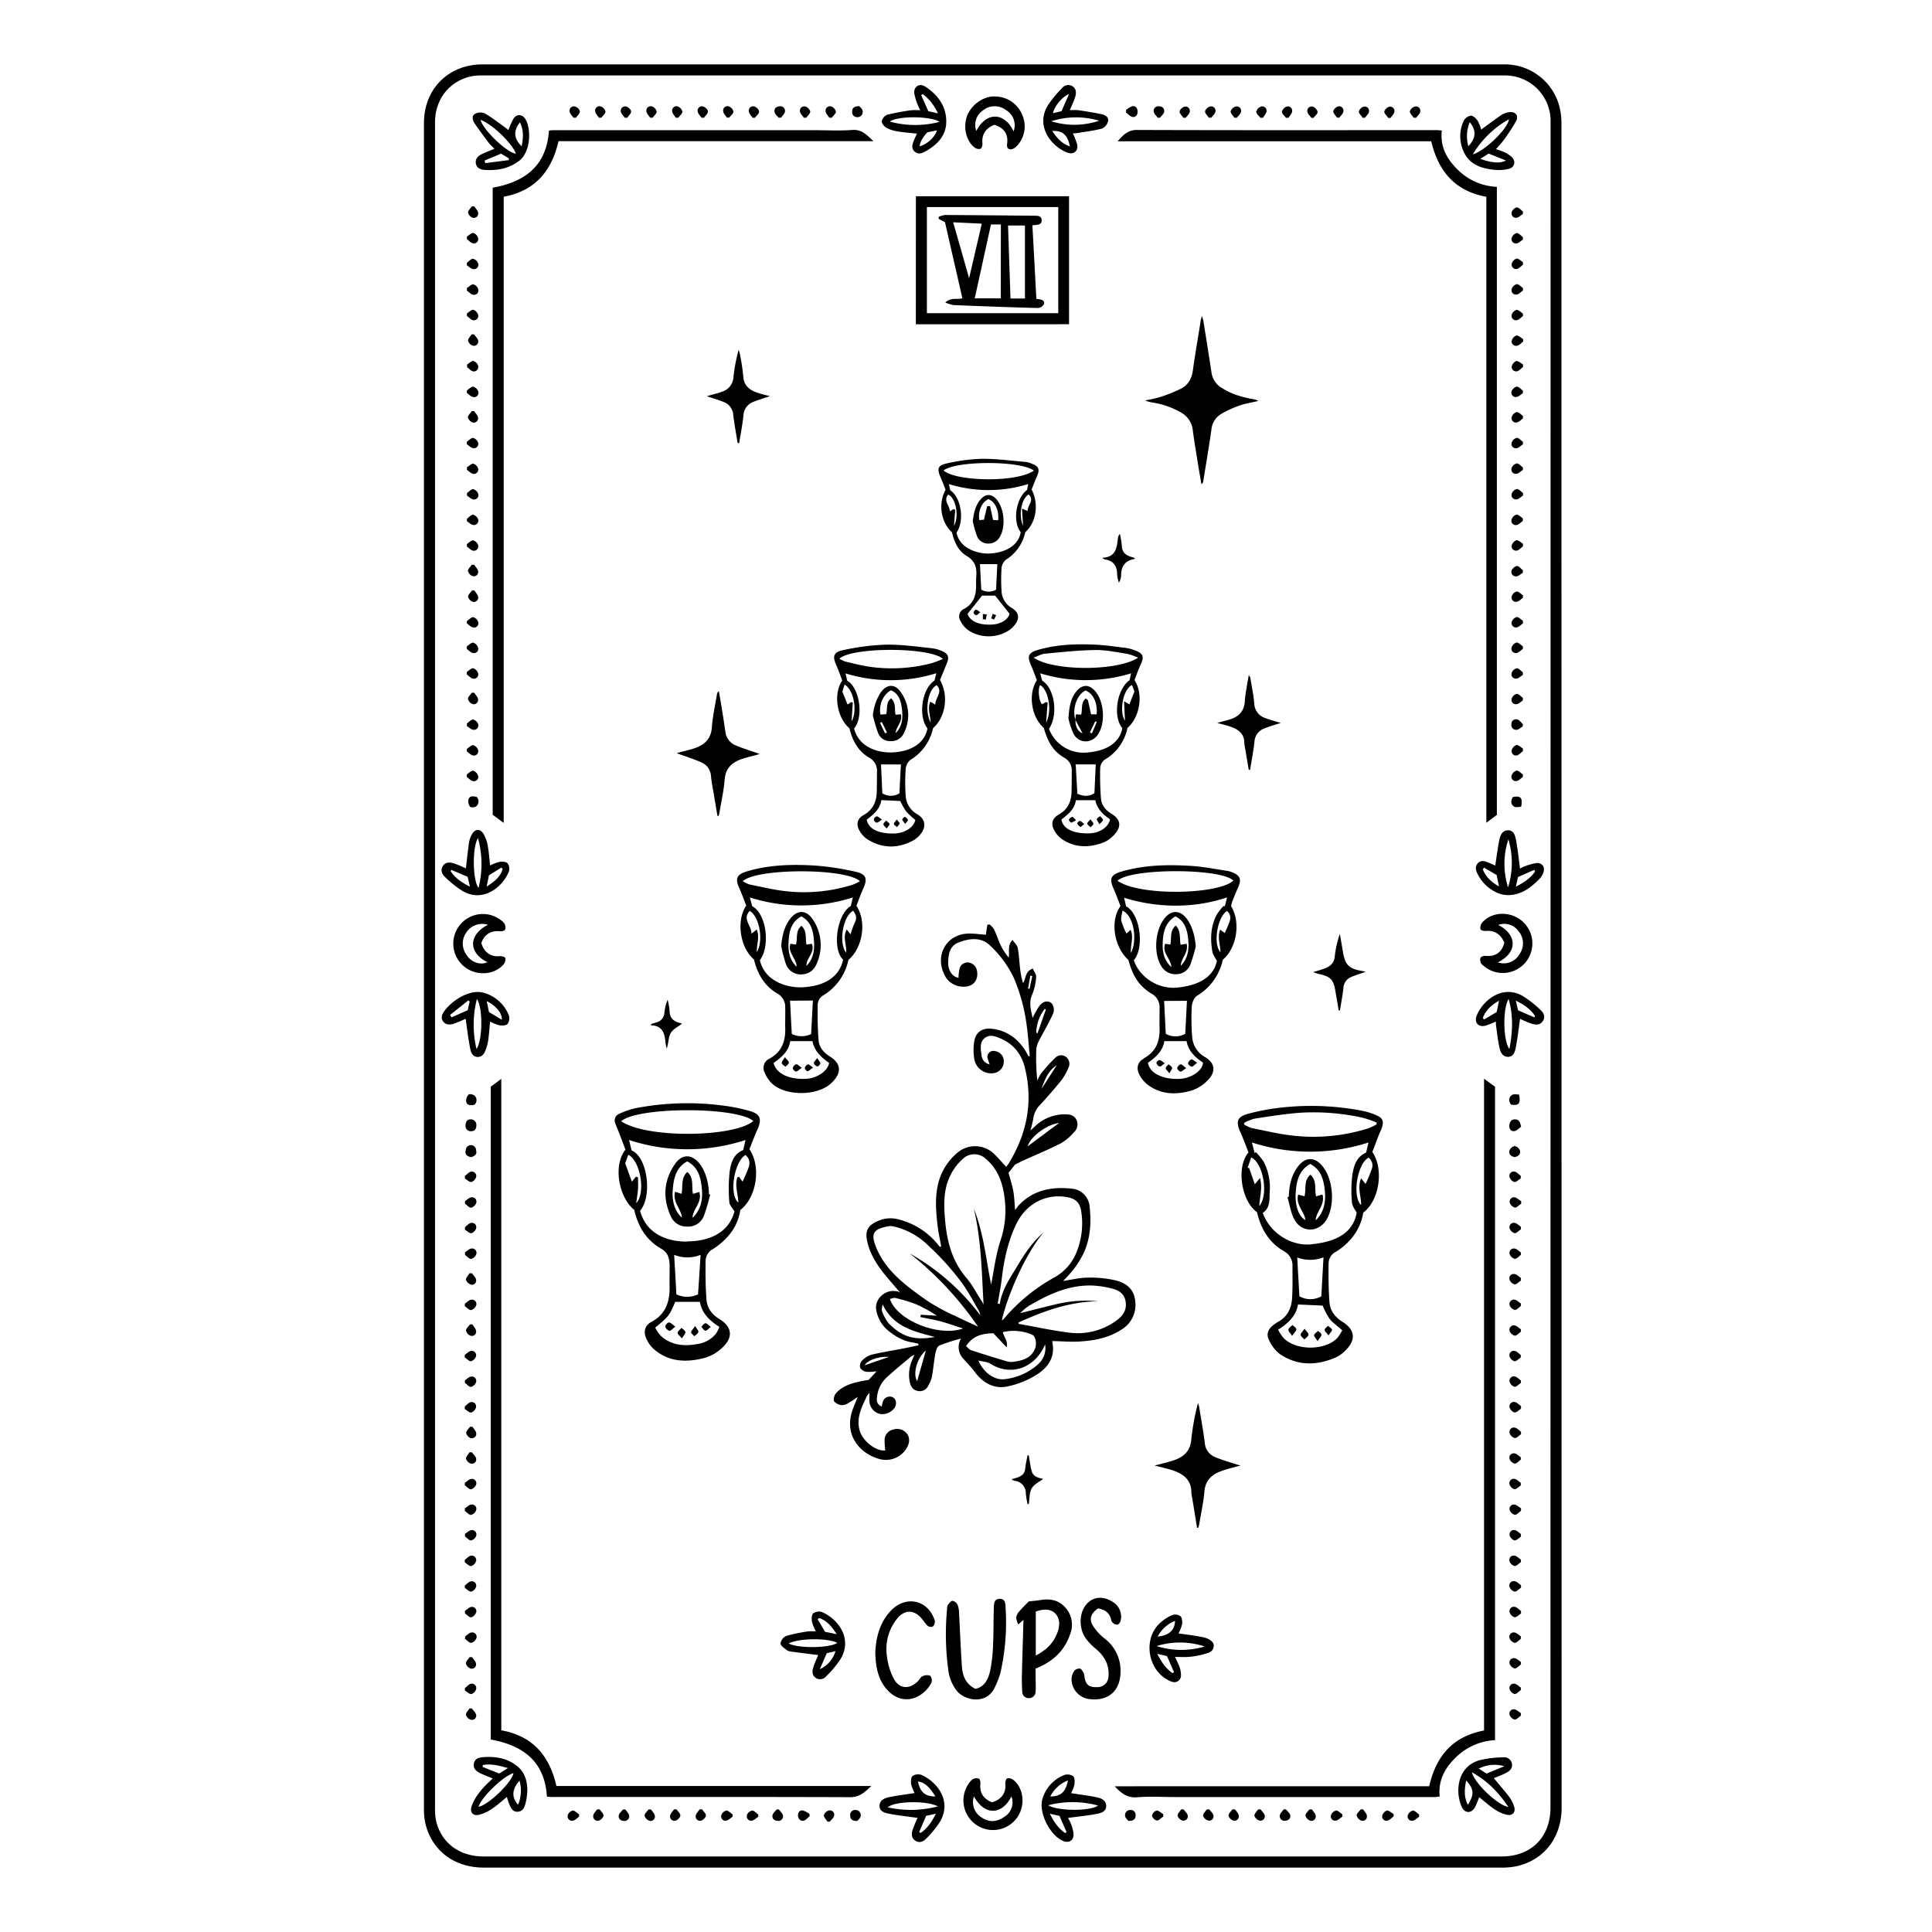 <svg xmlns="http://www.w3.org/2000/svg" viewBox="0 0 750 750"><path d="M606.15,48.21a27.15,27.15,0,0,0-.45-5.33A21.87,21.87,0,0,0,583.76,25H187.23c-13.1,0-22.65,9.56-22.65,22.71V375.07q0,163.68,0,327.35a23.65,23.65,0,0,0,.57,5.51c2.54,10.55,11.23,17.07,22.65,17.07Q385.4,725,583,725a27.16,27.16,0,0,0,5.33-.46c10.93-2.23,17.88-11.09,17.88-22.79Q606.17,375,606.15,48.21Zm-4.26,653.47c0,11.54-7.48,19-19,19H187.74c-9.44,0-16.55-5.33-18.48-14a23.17,23.17,0,0,1-.38-4.93q0-163.49,0-327V47.47c0-8.91,5.51-15.94,14-17.83a18.61,18.61,0,0,1,3.95-.35H584a17.67,17.67,0,0,1,17.94,17.65c0,1.26,0,2.52,0,3.78Zm-183-180.9c5.85-.34,11.59-1.38,16.62-4.73a11.19,11.19,0,0,0,5.15-11.26c-.52-4.65-3.84-6.9-7.9-7.82a43.82,43.82,0,0,0-10.41-1c-3.23,0-6.44.84-9.66,1.3a52.57,52.57,0,0,0,3.92-4.33,37.86,37.86,0,0,0,4-6.33c2.66-5.75,3.08-11.89,2.38-18.1a7.53,7.53,0,0,0-6.74-7.06c-7.79-.86-15.06.39-20.77,6.44-.44.46-.78,1-1.41,1.84-.26-2.88-.31-5.19-.72-7.44s-1.2-4.59-1.84-7c.83-1.06,1.74-2.19,2.54-3.21,1.19-.59,2.24-1.14,3.32-1.63,4.81-2.19,9.71-4.2,14.42-6.6a19.81,19.81,0,0,0,5.1-4.29,4.12,4.12,0,0,0,.83-5.13c-1.06-1.8-2.92-1.87-4.74-1.85a16.69,16.69,0,0,0-11.28,4.74L400,438.87a44,44,0,0,0,1.12-4.61,9.08,9.08,0,0,1,2.52-5.22c2.88-3.11,5.68-6.3,8.33-9.6a22.14,22.14,0,0,0,2.81-4.95,3.39,3.39,0,0,0-.92-4.17,3.13,3.13,0,0,0-4.21.32,61.73,61.73,0,0,0-5.52,6.12,14.85,14.85,0,0,0-1.44,2.74,84.57,84.57,0,0,1-.41-11.88,8,8,0,0,1,.89-3.27c1.81-3.59,3.93-7,5.57-10.71.89-2,0-4.27-1.37-4.7-2-.63-3.28.71-4.28,2.13a39,39,0,0,0-2.23,4.11c-.66-3.19-1.55-6-.16-9.12a21.17,21.17,0,0,0,1.53-6.7c.1-1.07-.82-2.22-1.28-3.37-3.15,1.11-2.56,3.79-3.8,5.64A29.47,29.47,0,0,1,396,376c-.32-2.68-.42-5.4-.92-8.05-.2-1-1.23-1.89-2-3.07-2.22,2.34-1,4.67-1.53,6.83a25.19,25.19,0,0,1-3-4.58c-1-2.07-1.68-4.29-2.66-6.38a8.55,8.55,0,0,0-1.78-1.89l-.84.16c-.19,1.32-.38,2.63-.56,3.84-2.23-.15-4.53-.5-6.82-.45-8.18.18-12.91,8-9.5,15.45a8,8,0,0,0,7.13,5.16c4,.31,6.47-2.29,5.74-6.24a3.84,3.84,0,0,0-3.39-3.15,3.22,3.22,0,0,0-3.44,2.69,19.7,19.7,0,0,0-.34,3.27c-2.22-.37-3.94-2.59-4-5.5,0-3.37.47-6.87,4-8.22,4.08-1.58,8.72-2.24,12.19,1.13a41.62,41.62,0,0,1,9.34,12.75,69.81,69.81,0,0,1,5.09,19.54c.46,3.55.7,7.12,1.05,10.68l-.51.08-.46-.83c-.15-.29-.28-.6-.45-.88-3.11-5.1-7.46-8.39-13.53-9-3.36-.32-5.89,1.26-6.52,4.5a20.29,20.29,0,0,0,0,7.61,6.65,6.65,0,0,0,7.27,5.17,4.52,4.52,0,0,0,4.11-4.58,3.91,3.91,0,0,0-3.43-4,2.32,2.32,0,0,0-2.75,3.14c.18.6.39,1.19.67,2-2.33-.58-3-2.16-3.19-3.89-.3-2.3-.69-4.88,1.45-6.44,2-1.44,4.25-.48,6.25.4,5,2.21,8,6.19,9.24,11.47,3.2,13.22.69,25.47-6.34,36.93a11.71,11.71,0,0,1-1,1.3c-1.75-1.88-3.3-3.77-5.09-5.41a10.63,10.63,0,0,0-13.52-.31,22.68,22.68,0,0,0-7.42,11c-1.75,5.89-1.24,11.8-.55,17.73.3,2.62.91,5.2,1.37,7.8l-.49.3c-.64-.75-1.25-1.52-1.9-2.25a28.44,28.44,0,0,0-13.75-8.33,12,12,0,0,0-8.52.55c-3.75,1.66-4.93,3.64-4.08,7.72,1.09,5.19,3.95,9.49,7.25,13.51,1.84,2.23,3.75,4.4,5.62,6.59a3.23,3.23,0,0,0-1.74-.62c-4.32-.7-8.45,3.29-7.56,7.43a13.18,13.18,0,0,0,4.45,7.76c2.94,2.41,6.06,4.26,9.88,4.76a16.85,16.85,0,0,1,2,.49l0,.58c-1.9.4-3.8.83-5.71,1.2-4.21.82-8.46,1.47-12.62,2.48a8.5,8.5,0,0,0-3.72,2.46,2.92,2.92,0,0,0-.52,2.65,3.55,3.55,0,0,0,2.46,1.5,17.83,17.83,0,0,0,3.93-.23l-3.17,3.38c-.9.15-1.88.29-2.85.49-3.68.76-7.27,1.8-9.84,4.74-.63.73-1.07,2.43-.65,3.1a4.47,4.47,0,0,0,3.09,1.46,5.52,5.52,0,0,0,2.73-1c1-.55,1.93-1.26,3.32-2.19-.79,2-1.42,3.39-1.95,4.86-3.52,9.7,2.54,16.86,9.8,19.06A9.42,9.42,0,0,0,352,562.13c1.18-2,1.23-4.12.06-5.6a4.78,4.78,0,0,0-5.2-1.6,4.15,4.15,0,0,0-3.46,4.06,28.13,28.13,0,0,0,.28,4.07c-3.63.42-8.89-3.68-10-7.87-1.31-4.87.84-8.94,2.77-13.09a11.42,11.42,0,0,1,1.08-1.47c0,1.51-.08,2.57,0,3.62a5.28,5.28,0,0,0,4.44,4.7,5.92,5.92,0,0,0,5.43-2.61c.87-1.73.39-3.51-1.1-4.05a2.81,2.81,0,0,0-3.65,2.12c-.15.49-.24,1-.39,1.6-2.12-.91-2-2.63-1.73-4.25a11.9,11.9,0,0,1,3.73-7.09c3-2.76,6.2-5.37,9.33-8a9.78,9.78,0,0,1,1.36-.74c-.4,1-.66,1.55-.89,2.15a14.13,14.13,0,0,0-.86,8.56c.4,1.65,1.22,2.95,3,3.31a3.6,3.6,0,0,0,4.13-2,12.24,12.24,0,0,0,1.43-3.46c.54-3,.78-6,1.34-9,.22-1.15.72-2.79,1.56-3.17a74.44,74.44,0,0,1,8.4-2.69,6.5,6.5,0,0,0,1,7.92c1.41,1.65,3,3.18,4.26,4.92,3,4.09,7.07,6.63,12.07,5.87a33.48,33.48,0,0,0,10.88-4c5.31-2.94,8.69-7.3,7.14-13.73C411.91,520.62,415.42,521,418.89,520.78Zm-8.68-107.25-5.88,9.16C405.57,419.17,406.85,415.69,410.21,413.53Zm-4.69-21.84.49.18q-1.62,4.61-3.23,9.22l-.51-.18A15.68,15.68,0,0,1,405.52,391.69Zm-5.85-7.82-.58-.11c.29-1.66.59-3.32.88-5l.77.15C400.38,380.58,400,382.23,399.67,383.87Zm11.57,52L398.94,445C400,441.27,406.34,436.51,411.24,435.91ZM335.67,530c1.12-1.94,5.34-3.54,9.41-3.24Zm58.79-54.7c3.79-8,11.59-12.13,20-10.53,3.17.61,4.78,2.22,5.25,5.37a29.75,29.75,0,0,1-1.82,16,19.27,19.27,0,0,1-8.31,9.6,69.8,69.8,0,0,0-20,16.35,5.88,5.88,0,0,1-.67.49c2.15-9.63,9.14-25.8,16.16-34.1-4.25,3.63-7.29,8.18-10.12,12.94s-6,9.19-6.85,14.82l-.78-.23c.52-3.16,1.17-6.3,1.55-9.48C389.74,489.12,391.27,482,394.46,475.26Zm-26.71-16.1a21.39,21.39,0,0,1,6.07-9.39,6.51,6.51,0,0,1,8.83,0c5.47,4.67,7.08,11,7.57,17.75a36.26,36.26,0,0,1-1.89,14.2c-1.86,5.72-2.55,11.83-3.57,16.88-1.92-9.17-2.79-19.63-6.71-29.42,2.88,12.22,3.06,24.7,3.77,37.2-.23-.43-.44-.87-.7-1.28-2-3.05-3.62-6.37-6-9.1-5.25-6.14-7.31-13.38-8.12-21.13C366.5,469.64,366.12,464.37,367.75,459.16Zm-11.7,77c-1.79-3-.1-9,3.38-11.94C358.3,528.19,357.17,532.2,356.05,536.14Zm-10.71-22.06a15.57,15.57,0,0,1-2.9-5.07c-.33-.75.09-1.83.17-2.76,4.25,9,12.53,10.61,20.29,12.7C355.32,520.37,350.55,519.2,345.34,514.08Zm.1-9.88c.81-.16,1.53-.54,2.12-.39a61.47,61.47,0,0,1,7.93,2.4,51.23,51.23,0,0,1,8.19,4.49l-6.24-.38-.14.9c2.69.57,5.41,1,8.06,1.73s5.36,1.7,8.49,2.71C364.28,519.07,348.16,512.53,345.44,504.2Zm24.81,6.36a82.94,82.94,0,0,1-10.39-5.72c-8-5.67-16.07-11.39-19.87-21-2.08-5.27-.76-6.86,5.09-7.91a5.09,5.09,0,0,1,2,.16,27.88,27.88,0,0,1,13.06,7.16,105.6,105.6,0,0,1,13.49,15c2.37,3.32,4.27,7,6.34,10.48a8.81,8.81,0,0,1,.58,1.8,88.71,88.71,0,0,0-27.4-24A129,129,0,0,1,379.67,515C376.53,513.52,373.34,512.14,370.25,510.56Zm6.88,13.63c-.73-.24-1.28-1-2.12-1.68,2.74-4.14,6.47-4.93,10.62-5l5.13,5.43c.62-2.39-1-3.9-1.47-5.85a17.84,17.84,0,0,1,11.4,1c1.31.51,1.81,3.38,1.22,5.05-1.35,3.83-4.55,4.89-8.1,5.38a6.35,6.35,0,0,1-2.57,0C386.52,527.18,381.81,525.73,377.13,524.19Zm25.63,5.57a23.42,23.42,0,0,1-12.54,5.55c-4.07.63-8.45-2.53-10.41-7.22,1.78.46,3.48.5,4.71,1.28,7.53,4.78,17,2.11,21.19-7.49A8.23,8.23,0,0,1,402.76,529.76Zm-7.3-15.84-.1-.59c9.83-4.44,19.87-8.11,30.91-8.23a48.27,48.27,0,0,0-15.18.89c-4.95,1.14-9.86,2.43-15.06,3.72a24.36,24.36,0,0,1,3.18-2.72c7.72-4.55,15.72-8.34,25-8a36.9,36.9,0,0,1,7.8,1.26c2.62.68,4.63,2.2,5,5.26s-1.1,5.14-3.27,6.8a25.32,25.32,0,0,1-18.94,4.92C408.28,516.48,401.89,515.06,395.46,513.92Zm184.91,161.6V421.86l-4.26-3.09v253c-12.28,2.34-18.64,10-21.3,21.66H432.75c2.52,2.73,4.87,4.6,8.71,4.27,4.73-.4,9.52-.1,14.29-.09l101.37,0a15.33,15.33,0,0,0,1.77-.22c-.66-6.21,2-11,6.19-15.1A23.41,23.41,0,0,1,580.37,675.52ZM194.6,671.7V418.81l-4.09,3.06V675.28c12.53,2.29,20.94,8.44,21.8,22.17a14.86,14.86,0,0,0,1.51.14c38.76,0,77.51-.07,116.27.07,3.66,0,5.59-1.94,8.17-4.35H216C213.32,681.6,206.86,673.92,194.6,671.7ZM577,76.4v243l4.08-3.06V72.53a22.87,22.87,0,0,1-15.2-6.67C561.68,61.75,559,57,559.7,50.67c-.91-.08-1.42-.15-1.94-.15-38.82,0-77.65.07-116.47-.07-3.63,0-5.34,2.13-7.44,4.4H555.6C558.37,66.45,564.74,74.14,577,76.4ZM191.26,316.29l4.28,3.15V76.37c12.21-2.27,18.59-9.94,21.28-21.57H339.06c-2.59-2.41-4.49-4.62-8.18-4.35-4.94.37-9.93.09-14.89.09l-101.37,0a13.45,13.45,0,0,0-1.52.16c-.95,13.87-9.45,19.93-21.84,22.17ZM536.51,437.6c.7-2.3.25-3.55-1.93-4.53a25.94,25.94,0,0,0-5.63-1.84,104.63,104.63,0,0,0-31-1.33,86,86,0,0,0-13.43,2.47c-4.34,1.18-4.85,3.08-3,7.16,1.2,2.62,2.16,5.35,3.15,7.84-4.87,5.57-2.8,18.93,3.31,23.21,1.51,6.52,4.67,11.82,10.46,15.15a6.22,6.22,0,0,1,3.3,5.84c0,4.1.1,8.22-.15,12.31s-1.84,7.29-5.52,9.31a14,14,0,0,0-1.65,1.11c-2.1,1.58-3,3.58-1.79,5.9a14.28,14.28,0,0,0,4.28,5.5c6.9,4.62,14.31,4.46,21.73,1.21a12.5,12.5,0,0,0,3.53-2.53c4.3-4.17,4-8.12-1.06-11.28-2.84-1.79-4.74-4.26-5-7.5-.39-5.06-.41-10.16-.35-15.24a5.12,5.12,0,0,1,2.85-4.44,23.73,23.73,0,0,0,5.19-4.24,20.5,20.5,0,0,0,5.41-10.95c6.22-4.6,8.11-16.79,3.54-23.54.8-2.11,1.65-4.39,2.54-6.67C535.67,439.54,536.2,438.61,536.51,437.6Zm-47.39,19.71-2,2.42-2.22-6.34-.59,0,1.4-4.09c4.74,2.21,6.82,14.57,3.15,18.86C489,464.45,490.22,461.25,489.12,457.31Zm27,54.6c1.22,1.59,3,2.77,4.93,4.5a16.46,16.46,0,0,1-2,3.11c-4.88,4.85-16,4.83-20.78-.11a20,20,0,0,1-2.13-3.22c4.17-2.62,7.11-5.63,7.73-9.79l9.58.43A30.67,30.67,0,0,0,516.11,511.91Zm-12.53-23.75a14.32,14.32,0,0,0,10.19-.07c-.28,5.12-.56,10.08-.84,15.13a8.66,8.66,0,0,1-8.51,0C504.15,498.36,503.87,493.38,503.58,488.16Zm5.61-5.12c-8.15.85-16.28-4.56-19-12.2,3-2,2.54-5.27,2.71-8.2a21.68,21.68,0,0,0-2.39-11.72,23.67,23.67,0,0,0-3-3.66l-.48.34L486,443.51a73.62,73.62,0,0,0,45.25,0c-.37,1.6-.66,2.81-.92,3.91-4,1.8-4.86,5.48-5.39,9a49.42,49.42,0,0,0-.12,10.25c.09,1.42,1.05,2.78,1.86,4.07C525.35,478,519.67,482,509.19,483Zm23.4-29.45a53.7,53.7,0,0,1-2.49,6l-1.74-2.16c-1.53,3.74.1,7,0,10.36-3.54-3.29-1.48-16.15,2.92-18.39A3.76,3.76,0,0,1,532.59,453.59Zm1.78-17.08a27.48,27.48,0,0,1-3.26,1.52,70.91,70.91,0,0,1-28.67,2.88c-5.57-.57-11.06-1.91-16.56-3a13.12,13.12,0,0,1-2.91-1.39v-.65a19.54,19.54,0,0,1,4.11-1.63c5.95-.89,11.91-1.88,17.91-2.29a87.68,87.68,0,0,1,23.89,1.93,48.08,48.08,0,0,1,5.5,1.86C534.38,436,534.37,436.25,534.37,436.51ZM291,431.27a70.52,70.52,0,0,0-10.88-2.16,106.19,106.19,0,0,0-33.42,1.09,30.7,30.7,0,0,0-6.34,2.19,2.76,2.76,0,0,0-1.5,3.68c.38,1.12.88,2.2,1.31,3.31.9,2.33,1.78,4.67,2.63,6.91-4.8,5.95-2.77,18.34,3.42,23.39,1.46,6.46,4.64,11.74,10.45,15.06,2.51,1.44,3.19,3.58,3.26,6.11.08,2.78-.07,5.56,0,8.35.14,5.94-1.34,10.92-7.11,14-2.52,1.32-3.1,3.75-1.95,6.37a11.8,11.8,0,0,0,2.77,4c6,5.35,13.18,5.42,20.38,3.43a16.78,16.78,0,0,0,6.79-4.25c3.86-3.78,3.23-7.76-1.36-10.56-2.92-1.77-4.92-4.26-5.18-7.59-.4-5-.42-10-.37-15.06a5.32,5.32,0,0,1,2.86-4.65,26.58,26.58,0,0,0,5.58-4.68,19.57,19.57,0,0,0,5.05-10.49c6.32-4.87,8.19-16.79,3.53-23.6,1-2.42,1.95-5.09,3.12-7.67C295.84,434.45,295.21,432.47,291,431.27ZM247.68,457l-.79-.19-1.61,1.9c-.79-2.2-1.58-4.35-2.59-7.14l1.2-3.28c4.75,2.32,6.85,14.9,3.08,18.76.27-2,.57-3.67.69-5.31S247.68,458.53,247.68,457Zm31.57,58.13a13.72,13.72,0,0,1-1.3,2.57,11.17,11.17,0,0,1-6.92,4c-5.31,1-10.47.68-14.68-3.31a16.75,16.75,0,0,1-2-3c5.39-4.51,5.39-4.51,7.77-10h9.59C272.44,509.71,275.33,512.61,279.25,515.08Zm-17.55-28a13.86,13.86,0,0,0,10.27,0c-.32,5.14-.63,10.18-1,15.33a9.72,9.72,0,0,1-8.41,0C262.31,497.28,262,492.29,261.7,487.05Zm5.12-5.14c-7.38.07-15.81-2.67-18.35-11.94,4.9-5.76,2.84-21-3.28-23.44-.3-1.25-.62-2.56-1-4.06a73,73,0,0,0,45.22,0c-.32,1.41-.6,2.61-.9,3.91-3.78,1.48-4.79,5-5.27,8.42a63,63,0,0,0-.11,11.82c.06,1.13,1.2,2.2,2,3.56C282.8,478.9,274.94,481.83,266.82,481.91Zm23.94-29.27c-.65,2.11-1.67,4.1-2.48,6l-1.42-1.9-.62.18c-1.08,3.19.27,6.43.39,9.81-3.68-2.85-1.71-15.73,2.73-18.42A3.82,3.82,0,0,1,290.76,452.64Zm-49.68-17.4c6.11-5.71,44.94-5.78,51.33-.15C285.43,441.38,251.48,442.2,241.08,435.24Zm203-24.42c-2.59,1.41-3.11,3.9-1.66,6.5a11.9,11.9,0,0,0,2.86,3.48c5.28,4.16,11.34,4.19,17.36,2.45a15.44,15.44,0,0,0,6.49-4.28c3-3.21,2.42-6.46-1.35-8.7a9.75,9.75,0,0,1-5-8.07,88.28,88.28,0,0,1-.14-11.5c.08-1.47.89-3.49,2-4.2a21.59,21.59,0,0,0,10.05-14c5.49-4.66,7-14.65,3.23-20.8a12.41,12.41,0,0,1,.45-1.85q1.13-2.86,2.36-5.68c1.26-2.9.64-4.43-2.31-5.59a8.18,8.18,0,0,0-1.7-.54c-4.91-.72-9.79-1.73-14.72-2-9-.53-18-.34-26.78,2.26-4.06,1.21-4.65,2.8-2.91,6.64,1,2.27,1.84,4.63,2.66,6.71-4.17,5.74-2.5,15.93,3.09,20.94,1.7,6.34,4.2,10.22,9.09,13.15a5.92,5.92,0,0,1,3,5.57c0,2.71-.07,5.43,0,8.14C450.2,404.34,448.7,408.29,444.07,410.82Zm33.35-53.45a42.88,42.88,0,0,1-2,4.73l-1.77-1.28c-1.19,3.12.13,5.88.1,8.75-2.89-3.25-1.23-13.56,2.54-16A3.32,3.32,0,0,1,477.42,357.37Zm-43.64-15.49c4.83-5,40.19-5,45-.11C472.92,347.32,442.15,347.94,433.78,341.88Zm5.1,19-1.59,1.43a28,28,0,0,1-2-4.89c-.26-1.18.25-2.54.44-4,4.22,1.71,6,11.12,3.29,16.44C438.81,366.66,440.19,363.89,438.88,360.87Zm1.26,11.82c4.23-5.05,2.44-18.09-3-20.94-.21-.91-.45-1.93-.79-3.35a66.72,66.72,0,0,0,19.86,3.07,62.28,62.28,0,0,0,20.13-3.19c-.34,1.37-.61,2.4-.87,3.44l-.52-.11a23.6,23.6,0,0,0-2.68,3.46c-2.35,4.54-2.49,9.42-1.63,14.33.21,1.14,1.05,2.18,1.74,3.55-1.34,6.46-7.34,9.6-15.7,10.37C449.37,384,442.21,379.18,440.14,372.69Zm20.62,15.74c-.21,4.13-.44,8.45-.66,12.81a7.76,7.76,0,0,1-7.56,0c-.21-4.23-.43-8.56-.64-12.77ZM452,404.15h8.63c.58,3.67,3.22,6.27,6.37,8.35-.12,3.07-4.39,6-8.85,6.3-6.6.38-11.82-2.1-12.53-6.21C448.62,410.43,451.38,408.07,452,404.15ZM298.64,411a3.92,3.92,0,0,0-1.83,5.31,12.56,12.56,0,0,0,2.66,4.09c5.17,5.25,18.19,5.26,23.47-.18l.15-.14c3.74-3.68,3.43-7.26-1-10-2.39-1.5-4.12-3.55-4.33-6.32-.35-4.61-.42-9.24-.33-13.86a4.48,4.48,0,0,1,1.79-3.28,21.14,21.14,0,0,0,10.14-14c5.54-4.63,7.19-14.88,3.1-21,.8-2,1.59-4.33,2.6-6.54,1.82-3.93,1.27-5.78-3-6.69A105.09,105.09,0,0,0,316.24,336c-8.88-.53-17.77-.3-26.39,2.3-3.92,1.18-4.53,2.82-2.84,6.53,1,2.27,1.86,4.63,2.68,6.71-4,5.87-2.4,16.38,3,20.93,1.36,5.64,4.08,10.32,9.13,13.25a5.84,5.84,0,0,1,3,5.38c.07,2.58-.05,5.16,0,7.74C305,404,303.64,408.32,298.64,411Zm33.16-52.76a28.24,28.24,0,0,0-1.61,4.48l-1.5-1.9c-1.67,3.13.07,6.07-.22,9-3-3.75-1.27-14.18,2.73-16.27C332.28,355,332.82,356.35,331.8,358.19Zm-43.49-16.13c5.39-5.17,40.26-5.15,45.51,0a23.22,23.22,0,0,1-2.79,1.33,62.87,62.87,0,0,1-25.7,2.55c-4.84-.51-9.62-1.68-14.4-2.64A12.57,12.57,0,0,1,288.31,342.06Zm5.47,18.75c-.81.62-1.31,1-2.08,1.59.16-3.1-3.7-5.59-.68-8.84,3.78,2.07,5.48,11.57,2.78,15.95C293.67,366.74,295,363.9,293.78,360.81ZM295,372.73c4.16-5.62,2.44-18.12-3-20.94-.26-1-.55-2.05-.92-3.4a66.2,66.2,0,0,0,40,0c-.32,1.32-.55,2.33-.79,3.31-5.41,3.16-7.37,16.73-3,20.82-1.47,7.1-7.79,10.39-15.94,10.75C305.18,383.5,296.73,380.71,295,372.73Zm20.56,15.69c-.22,4.13-.44,8.46-.68,13a8.6,8.6,0,0,1-7.51-.05c-.23-4.4-.46-8.73-.68-12.91Zm-8.76,15.74h8.59c.74,3.92,3.49,6.36,6.46,8.45-.5,3.23-4.74,6-9.09,6.2-6.6.25-11.51-2.09-12.45-6.18C303.36,410.52,306.25,408,306.75,404.16Zm37-153.9a91.91,91.91,0,0,0-16.48,2.12c-3.83.79-4.23,2.43-2.61,6,.89,2,1.57,4,2.26,5.8-3.6,5.12-2.08,14.43,2.77,18.53,1.32,5.34,3.69,9.09,7.71,11.43a5.72,5.72,0,0,1,3,5.38c0,2.45-.06,4.9-.08,7.35,0,4.11-1.33,7.43-5.18,9.57-2.4,1.33-2.95,3.57-1.55,6A10.06,10.06,0,0,0,337,326c5.82,3.46,11.81,3.42,17.72.15a9.75,9.75,0,0,0,2.65-2.36c2.3-2.81,1.85-5.85-1.25-7.68a8.83,8.83,0,0,1-4.55-7.47,74.64,74.64,0,0,1,0-9.92,5.22,5.22,0,0,1,1.78-3.68,19.22,19.22,0,0,0,8.86-12.35c4.86-4.27,6.18-12.69,2.69-18.71l2.6-6.32c1.1-2.68.61-3.94-2-5a14.23,14.23,0,0,0-3.62-1C355.78,251,349.78,250.15,343.79,250.26Zm-13.39,22.3-1.41.92c-.58-1.48-1.17-3-2-5,.16-.52.48-1.54.86-2.74,3.63,2.14,5.05,10.14,2.72,14.35.17-2.63.32-5,.48-7.37ZM351.77,315a28.47,28.47,0,0,0,3.56,3.3c-.67,3.07-4.36,5.28-8.65,5.27-5.94,0-9.46-1.8-10.24-5.36,2.63-2,5.23-4.15,5.69-7.6l7.35.33A28.4,28.4,0,0,0,351.77,315ZM342,296.75h7.75c-.1,1.82-.22,3.72-.32,5.62s-.18,3.81-.26,5.59a6.3,6.3,0,0,1-6.66,0C342.37,304.26,342.19,300.45,342,296.75Zm4-4.66c-5.5.12-12.63-2.13-14.45-9.31,3.82-4.37,2.2-15.78-2.66-18.52-.19-.79-.39-1.67-.67-2.85a59.59,59.59,0,0,0,35.25-.06c-.26,1.06-.48,2-.7,2.84-4.93,3.2-6.45,13.83-2.71,18.59C358.79,289.22,352.54,291.94,346.05,292.09Zm17.05-18.56-1.91-1.15c-1.15,2.64,0,5.11.15,8.12-2.54-4.66-1-13,2.34-14.51C366.21,268.69,363,270.81,363.1,273.53Zm3-17.74a40.73,40.73,0,0,1-4.46,1.68,60.91,60.91,0,0,1-24.19,1.34c-3.12-.49-6.2-1.26-9.29-2a13,13,0,0,1-2.27-1.08C330.41,251.19,360.73,251.06,366.07,255.79Zm74.25-3.42a15.14,15.14,0,0,0-3.07-.82c-4.2-.5-8.41-1.16-12.63-1.33-7.3-.28-14.59,0-21.67,2.07-3.78,1.1-4.25,2.47-2.67,6,.87,2,1.58,4,2.26,5.78-3.56,5.34-2.12,14.29,2.67,18.5,1.7,5.85,3.8,9.12,8,11.61a5.5,5.5,0,0,1,2.86,5.24c0,2.65,0,5.29-.08,7.94-.07,3.85-1.46,6.89-5,8.88-2.49,1.41-3.11,3.59-1.72,6.08a10.2,10.2,0,0,0,3.11,3.51c5.11,3.37,10.65,3.3,16.15,1.16a11.67,11.67,0,0,0,4.35-3.31c2.58-3,2.07-5.68-1.32-7.73-2.32-1.4-3.94-3.32-4.15-6a114.79,114.79,0,0,1-.29-11.88,4.35,4.35,0,0,1,1.7-3.14,18.52,18.52,0,0,0,8.88-12.32c4.87-4.26,6.27-13.17,2.73-18.61.72-1.84,1.43-3.91,2.33-5.88C444.3,254.87,443.82,253.58,440.32,252.37Zm-34.25,20.18-1.44.81c-1.23-.65-1.88-6.06-.79-7.41,3.29,2.05,4.66,9.89,2.29,14.57.22-2.93.41-5.36.59-7.78Zm24.87,45.52c-.63,3.18-4.28,5.44-8.45,5.45-6.09,0-9.68-1.76-10.45-5.36,2.55-2,5.17-4,5.64-7.53h7.56C425.8,313.91,428.21,316.23,430.94,318.07Zm-13.36-21.34h7.81c-.17,3.64-.34,7.42-.51,11.15-1.84,1.29-4.11,1.4-6.62.24C418,304.4,417.81,300.55,417.58,296.73Zm4.32-4.59a14.33,14.33,0,0,1-14.66-9.21c3.65-5.42,2.24-15.75-2.65-18.69l-.76-2.86a60.16,60.16,0,0,0,35.3,0c-.28,1.18-.46,1.95-.62,2.67-5,3.56-6.53,14.17-2.8,18.64C434.48,288.89,428.85,291.58,421.9,292.14Zm16.54-18.71-2.06-1.2c.14,2.85.25,5.2.36,7.56-2.35-3.58-.79-12.19,2.74-13.87l.92,2.5C439.66,270.31,439.06,271.83,438.44,273.43Zm-37.19-18.14c1.67-.6,3-1.39,4.4-1.53,6.51-.61,13-1.33,19.55-1.42,4.13-.06,8.29.85,12.41,1.47a25.5,25.5,0,0,1,4.23,1.5C433.51,260.72,408.6,260.5,401.25,255.29Zm-45.7-129.42H415V76.18H355.55Zm4.29-45.49h51v41.2h-51Zm30.52,137A16.68,16.68,0,0,0,398,206.6c4.25-3.72,5.4-11,2.47-16.58.62-1.53,1.29-3.32,2.06-5.06,1.22-2.79.78-3.92-2.11-5a8,8,0,0,0-2.09-.62c-5.73-.48-11.47-1.28-17.2-1.23a69.48,69.48,0,0,0-13.73,1.82c-3.35.72-3.71,2.14-2.31,5.27.75,1.68,1.37,3.42,2,4.91-3,5.3-1.83,12.71,2.46,16.5.84,3.68,2.39,7.22,5.68,9.19s4,4.42,3.77,7.77c-.11,1.32-.08,2.65-.08,4,0,3.76-1.1,6.83-4.64,8.79a3.19,3.19,0,0,0-1.37,4.77,9.63,9.63,0,0,0,3.17,3.66,14.52,14.52,0,0,0,14.6.49,9.85,9.85,0,0,0,3.3-2.76c2-2.52,1.53-4.86-1.19-6.51a7.91,7.91,0,0,1-4-6.69,65.78,65.78,0,0,1,0-8.54A4.78,4.78,0,0,1,390.36,217.4Zm8.58-19-2.2-.94c.16,2.38.29,4.38.44,6.66-1.85-4.14-.68-10.49,2.16-12.17C401.74,194.28,398.78,196.13,398.94,198.43ZM366.3,182.65c4.72-3.87,30.14-3.88,35.06.06C394.41,187.47,371,186.88,366.3,182.65Zm3.86,15-1.42.84c-.05-2.28-2.64-4.09-.68-6.49,3,1.22,4.38,8.43,2.27,12.13l.49-6.26Zm21.73,40.57c-.36,2.06-3.15,4-6.54,4.22-5.25.35-8.77-1.24-9.74-4.14l5.63-7.08h5.06ZM380.43,219h6.73c-.15,3.15-.32,6.48-.48,9.89a5.66,5.66,0,0,1-5.76,0C380.75,225.56,380.59,222.27,380.43,219Zm3.73-4.11c-4.61.18-11.67-2-12.84-8.11,3.15-4.57,1.89-13.64-2.44-16.45-.17-.74-.32-1.43-.53-2.42a51.89,51.89,0,0,0,30.79,0l-.41,2.28c-4.39,3.16-5.72,12.32-2.49,16.41C395.38,212.11,389.64,214.65,384.16,214.86Zm90-64.35a8.38,8.38,0,0,1-3.87-6c-1-6.68-2.08-13.35-3.15-20a19.14,19.14,0,0,0-.56-1.9c-.24.88-.37,1.23-.43,1.6-1,6.47-2.18,12.93-3.06,19.43-.44,3.3-1.84,5.84-4.78,7.29a64.14,64.14,0,0,1-8.08,3.22,53.09,53.09,0,0,1-5.68,1.25,9.85,9.85,0,0,0,2.75.81,31.59,31.59,0,0,1,11.34,4,8.87,8.87,0,0,1,4.39,6.71c.57,4.33,1.3,8.64,2,13,.43,2.68.9,5.35,1.36,8a1.58,1.58,0,0,0,.71-1.09c1.07-6.67,2.2-13.33,3.16-20a7.92,7.92,0,0,1,3.82-6.18,41.82,41.82,0,0,1,7-3.22c2.38-.83,4.92-1.22,7.38-1.81a5.05,5.05,0,0,0-2.06-.7C482.11,154.15,477.91,153,474.21,150.51ZM386.26,654.88a33.37,33.37,0,0,0,2.12-5.55,88.13,88.13,0,0,0,2-25c-.08-1.65,0-3.69-2.31-3.66s-2.23,2.12-2.28,3.73c-.15,4.62-.05,9.26-.28,13.89a58.42,58.42,0,0,1-1.16,10.41c-.71,3-2,6.11-5.69,6.92-3.83-1.89-5-5.14-5.26-8.77-.47-6.93-.73-13.88-1.11-20.81a8.37,8.37,0,0,0-.57-3.1,2.79,2.79,0,0,0-1.95-1.49c-.66,0-1.36,1-1.87,1.66a3.44,3.44,0,0,0-.25,1.55,103.14,103.14,0,0,0,.47,23.56,16.52,16.52,0,0,0,3.18,8C374.51,660.38,383.18,661.86,386.26,654.88ZM402,647.75c6.53-2.61,11.2-6.74,13.43-13.39a9.9,9.9,0,0,0-1.79-10.22c-2.56-3-6-3.65-9.76-3-1.39.23-2.8.33-4.53.54-1.1,1.15-2.55,2.55-3.86,4.08a4.31,4.31,0,0,0-1,2.29,7.52,7.52,0,0,0,.82,2.52l2-1.74c-.21,7.26-.44,14.39-.61,21.52-.05,2.12,0,4.24.14,6.35a2.45,2.45,0,0,0,2.55,2.51,2.51,2.51,0,0,0,2.62-2.46,22.62,22.62,0,0,0,.05-3Zm.09-22.13c4.67-1.8,8.32-.36,9.05,3.84a9.72,9.72,0,0,1-.92,4.93c-1.48,3.69-4.23,6.26-8.13,8.29Zm26.56,10.32a19.06,19.06,0,0,1-4.24-4.63c-1.74-2.71-1.08-4.82,1.8-6.91,2.53.36,4.36,1.51,5.07,4.08a2.44,2.44,0,0,0,2.48,2.2c.46,0,1.05-.78,1.21-1.32a6.63,6.63,0,0,0-2.72-7.32c-4.86-3.24-9.79-2-12.05,3.36a12.28,12.28,0,0,0-.44,6.52c.63,3.52,3.07,6,5.78,8.29,3.2,2.67,5.11,6.08,4.78,10.4a4.25,4.25,0,0,1-4.45,4.33c-3.15.1-4.34-.87-4.88-4a4,4,0,0,0-.25-1.36c-.4-.69-.85-1.67-1.46-1.82a2.56,2.56,0,0,0-2.21.83,5.89,5.89,0,0,0-1.1,3.07,7.85,7.85,0,0,0,6.33,7.84c7.41,1.17,12.39-2.64,12.67-9.94A15.7,15.7,0,0,0,428.64,635.94ZM269.72,290.43c-2,.7-4.07,1.12-6.11,1.68-.39.11-.76.26-.89.31,3.15,1.14,6.42,2.15,9.54,3.52a6.2,6.2,0,0,1,3.76,5.45c.22,2.37.71,4.71,1.1,7.06q.69,4.16,1.4,8.29H279c.13-.6.29-1.21.39-1.82.68-4.11,1.61-8.21,1.93-12.36.33-4.33,2.8-6.54,6.48-7.85,2-.71,4.06-1.14,6.1-1.71.38-.1.75-.25,1-.33-3.05-1.07-6.15-2-9.11-3.24a6.43,6.43,0,0,1-4.17-5.18c-.41-2.88-.86-5.76-1.32-8.63-.39-2.42-.81-4.84-1.22-7.26a1.56,1.56,0,0,0-.75,1.1c-.7,4.31-1.67,8.6-2,13S273.5,289.11,269.72,290.43ZM481.57,568.91c-.74-.21-1.23-.31-1.69-.47-2.81-.94-5.69-1.72-8.39-2.89a6.34,6.34,0,0,1-3.78-5.43c-.62-4.72-1.46-9.41-2.23-14.11a8.13,8.13,0,0,0-.43-1.32,92.13,92.13,0,0,0-2.59,14.11c-.35,4.31-2.69,6.59-6.37,7.93-1.91.7-3.92,1.15-5.89,1.7-.53.14-1.07.25-2,.47,2.57.68,4.7,1.14,6.76,1.8,4.27,1.35,7.53,3.63,7.52,8.72a10.71,10.71,0,0,0,.27,1.76q1,6,1.94,11.9l.49,0c.13-.5.29-1,.37-1.49.69-4.18,1.64-8.34,2-12.54.34-4.52,3-6.73,6.78-8.06C476.53,570.17,478.91,569.65,481.57,568.91Zm-120,84.33a2.85,2.85,0,0,0-.46-2.72,3.87,3.87,0,0,0-3,.19c-.71.29-1.12,1.25-1.73,1.87-3.38,3.44-7.45,3.1-9.58-1.21a25.87,25.87,0,0,1-2.55-8.85,18.8,18.8,0,0,1,4.13-14.31c2.87-3.41,6.44-3.35,9.32,0,.83.94,1.48,2.06,2.39,2.9a2.14,2.14,0,0,0,1.93.38,2.39,2.39,0,0,0,.89-1.74,4,4,0,0,0-.5-1.89c-3.15-7.28-11.57-8.37-17-2.14-4,4.56-5.37,10.07-5.63,15.83.16,5.4,1,10.46,4.7,14.53C350.24,662.3,358,659.78,361.6,653.24Zm100.09-10.06a28.4,28.4,0,0,0,5.26-.92c1.78-.5,4-.75,4.25-3.21.17-1.5-1.4-2.9-4.25-3.5-3.07-.64-6.21-1-9.42-1.46a15.73,15.73,0,0,0,1.38-3.51c.15-1.05,0-2.58-.63-3.19a3.67,3.67,0,0,0-3.23-.41,16.23,16.23,0,0,0-4.46,2.86c-7.24,6.31-5,19.13,3.87,22.83l.56.2a2.58,2.58,0,0,0,3.47-2.45,9.47,9.47,0,0,0-.56-3.28,39.64,39.64,0,0,0-1.8-3.92C458.14,643.22,459.93,643.34,461.69,643.18Zm-5.54-14c0,3.59-2.31,5.71-6.71,6.14A13,13,0,0,1,456.15,629.22Zm-.95,20.33c-2.58-1.78-4.3-4.28-5.91-7.48l3.75.85c.89,2,1.82,4.14,2.76,6.26ZM449,639a30.46,30.46,0,0,1,18.65.17A31.62,31.62,0,0,1,449,639ZM425.5,697.65c-3.16-.64-6.37-1-9.73-1.56a13.19,13.19,0,0,0,1.31-3.24c.16-1.13.17-2.83-.5-3.38a4.08,4.08,0,0,0-3.58-.36,14.27,14.27,0,0,0-8.35,9.29c-1.48,5.25,2.83,13.9,7.9,16.2,2.4,1.09,4.38-.15,4.2-2.78a15.11,15.11,0,0,0-1-3.79,17.89,17.89,0,0,0-1.15-2.32c3.72-.5,7.33-.85,10.89-1.52,1.74-.33,4-.8,3.93-3.21C429.35,698.74,427.33,698,425.5,697.65Zm-10.91-6.5c-.82,4-2.3,6.22-6.87,6.24A13,13,0,0,1,414.59,691.15Zm-1.12,20.42c-2.61-1.78-4.32-4.31-5.93-7.48l3.76.83c.9,2.07,1.83,4.2,2.75,6.33Zm-6.55-10.77a37.52,37.52,0,0,1,19.34.11C423.28,703.17,410.4,703.08,406.92,700.8ZM344.09,49.59A13,13,0,0,0,348.38,51c2.45.41,4.94.58,7.56.87-.47,1.07-.95,2.06-1.34,3.09-.49,1.33-.83,2.72.43,3.85s2.63.82,3.9.13c4.66-2.51,8.35-6.07,8.41-11.61.07-6-3.26-10.62-8.28-13.78-2.2-1.38-4.42.12-4.14,2.72a23.55,23.55,0,0,0,1.52,4.86,17.1,17.1,0,0,0,.83,1.67,25.14,25.14,0,0,0-3.61,0,88.42,88.42,0,0,0-9.29,1.76,3.52,3.52,0,0,0-2.06,2.48C342.23,47.87,343.24,49.1,344.09,49.59ZM357,56.79c.32-2.33,1.62-3.88,3-5.43l3.71-.75C363,53.15,360,56,357,56.79Zm1.22-20.24A18.76,18.76,0,0,1,364.1,44l-3.74-.84c-.88-2-1.83-4.12-2.77-6.24Zm6.55,10.75a37.63,37.63,0,0,1-19.34-.09C348.33,44.94,361.2,45,364.74,47.3ZM357.67,689a3.94,3.94,0,0,0-3.41.43c-.65.54-.71,2.14-.55,3.2a15.78,15.78,0,0,0,1.33,3.43c-3.33.52-6.54.91-9.7,1.56-1.82.37-3.84,1.09-3.9,3.35s2.07,2.81,3.77,3.13c3.62.69,7.29,1.08,11,1.6a48.27,48.27,0,0,0-1.9,4.53c-.48,1.54-.63,3.24,1,4.31s3.09.37,4.16-.72a39.65,39.65,0,0,0,5.17-6.2C369.83,699.49,364,691.79,357.67,689Zm-.3,22.52-.56-.29,2.71-6.32,3.79-.84C361.71,707.25,360,709.78,357.37,711.55Zm-12.71-9.92c2.66-2.45,15-2.7,19.44-.36A41.42,41.42,0,0,1,344.66,701.63Zm11.67-10c2.23.08,4.59,2.06,6.77,5.79C358.67,697.36,357.2,695.35,356.33,691.58ZM172.71,340.4a40.18,40.18,0,0,0,6.74,5.41c8,4.81,15.69-1.45,18.1-7.48a3.62,3.62,0,0,0-.52-3.21c-.63-.64-2.16-.7-3.22-.53a16.57,16.57,0,0,0-3.53,1.38c-.33-2.78-.51-5.42-1-8a12.72,12.72,0,0,0-1.67-4.39c-1.27-2-3.28-1.8-4.38.26a9.78,9.78,0,0,0-1.14,3.15c-.49,3.36-.83,6.75-1.23,10.12a47.65,47.65,0,0,0-4.54-1.91c-1.54-.48-3.23-.69-4.34.89S171.55,339.31,172.71,340.4Zm17.09-.61,4.86-3,.47.57c-.89,3.1-3.27,4.92-6.2,6.81C189.24,342.61,189.48,341.4,189.8,339.79Zm-4.25-14.42a37.93,37.93,0,0,1,.21,19.33C183.47,341.78,183.28,328.91,185.55,325.37Zm-10.31,12.31,6.3,2.71c.3,1.26.54,2.27.9,3.8-3.19-1.58-5.71-3.3-7.5-6ZM316.66,651.33a3,3,0,0,0,4-.53,40.3,40.3,0,0,0,5.45-6.45c5.16-8.18-.76-15.84-7-18.55a3.89,3.89,0,0,0-3.4.48c-.64.55-.68,2.15-.52,3.21a19.52,19.52,0,0,0,1.5,3.81,20,20,0,0,0-3,0,65.27,65.27,0,0,0-8.49,1.78A3.85,3.85,0,0,0,303,638c0,.82,1.41,1.77,2.32,2.51a3.76,3.76,0,0,0,1.86.64c3.45.48,6.91.9,10.44,1.34-.62,1.52-1.42,3.17-1.95,4.92C315.24,648.79,315.23,650.33,316.66,651.33Zm1.58-3.32,2.71-6.24,3.38-.81A11.18,11.18,0,0,1,318.24,648ZM318,628.12c3,1,4.88,3.3,6.81,6.26l-4.51-.91-2.9-4.91ZM306.17,638c3.82-2.11,15.37-2.19,18.86-.22C322,639.78,310,640,306.17,638ZM182.54,407.1c.29,1.53,1,3.26,3,3.21s2.65-1.76,3.2-3.33a17.36,17.36,0,0,0,.83-3.47c.29-2.22.45-4.46.69-6.93a16.66,16.66,0,0,0,3.56,1.43c1.06.16,2.66.14,3.21-.5a3.85,3.85,0,0,0,.5-3.38,14.77,14.77,0,0,0-9.47-8.66c-5.73-1.79-12.77,3.12-15.55,7-.88,1.21-1.51,2.58-.52,4s2.5,1.42,3.94,1a37.05,37.05,0,0,0,3.84-1.54l1-.43C181.31,399.45,181.8,403.3,182.54,407.1Zm12.28-11.23-5-3-.87-4.22C192.42,390.29,195,393.34,194.82,395.87Zm-9.69-8.07c2.35,3.35,2.27,15.78-.14,19.43A40.66,40.66,0,0,1,185.13,387.8Zm-9.83,7.13-.59-.93,7.06-5.62c.19.13.37.27.55.41-.23,1-.46,2.07-.74,3.37Zm413.22-68.75c-.34-1.74-.83-4-3.26-3.85-2.22.12-2.92,2.13-3.28,4-.62,3.15-1,6.35-1.54,9.69-1-.43-1.9-.91-2.88-1.27-1.33-.5-2.72-.88-3.86.35s-.84,2.74-.14,4.07a15.37,15.37,0,0,0,8.05,7.57,10.59,10.59,0,0,0,4.24.73c4.95-.2,8.59-3,11.87-6.4a6.77,6.77,0,0,0,1.35-2.17c.88-2.13-.33-4.06-2.62-3.86a22.26,22.26,0,0,0-4.89,1.4,10,10,0,0,0-1.48.76C589.57,333.43,589.21,329.77,588.52,326.18Zm-12.89,11.29.51-.65L581,339.7c.31,1.51.57,2.78.9,4.42C578.92,342.41,576.78,340.41,575.63,337.47Zm9.8,7a30.32,30.32,0,0,1,.12-18.63A31.72,31.72,0,0,1,585.43,344.44Zm10.11-6.77c.13.2.25.4.37.6-1.75,2.59-4.27,4.28-7.47,5.92.33-1.46.55-2.46.84-3.75ZM414.39,59.26c2.58.94,4.4-.85,3.69-3.5a41.15,41.15,0,0,0-1.6-4c.66,0,1.06,0,1.44-.07,3.32-.55,6.68-.93,9.91-1.79A4.19,4.19,0,0,0,430.16,47c.33-1.5-1.13-2.36-2.45-2.64-3-.65-6.09-1.13-9.15-1.59a23.44,23.44,0,0,0-3.25,0c.78-1.9,1.58-3.5,2.09-5.19.45-1.49.47-3.11-1.08-4.1a3.06,3.06,0,0,0-4,.68,41.91,41.91,0,0,0-5.69,7C401.83,49.39,408.6,57.16,414.39,59.26ZM415,36.48l-2.91,6.68-3.3.77C409.15,41.51,412.22,37.62,415,36.48Zm11.7,10.38a30.14,30.14,0,0,1-18.62.21A31.76,31.76,0,0,1,426.72,46.86Zm-11.35,10c-3.3-1.14-5.14-3.45-6.9-6C412.38,50.63,414.33,52.11,415.37,56.91ZM598.11,392.15a41,41,0,0,0-6.94-5.48c-8.14-4.73-15.9,2.05-18,7.83-.92,2.57.88,4.38,3.53,3.65a37.63,37.63,0,0,0,4-1.57c0,.75,0,1.4.12,2,.38,2.68.66,5.38,1.24,8,.38,1.74,1.13,3.65,3.3,3.68s2.76-2,3.07-3.59c.69-3.68,1.12-7.41,1.66-11.16a46.33,46.33,0,0,0,4.3,1.83c1.6.51,3.36.77,4.51-.91S599.27,393.23,598.11,392.15Zm-17.07.7c-1.49.89-3.22,1.9-4.95,2.92-.15-.21-.3-.41-.44-.62,1.09-3,3.29-4.93,6.25-6.69C581.61,390,581.37,391.2,581,392.85Zm4.88,14.37c-2.45-3.41-2.58-15.82-.27-19.41C587.48,394.35,587.26,400.58,585.92,407.22Zm9.68-12.29-6.3-2.74c-.29-1.25-.52-2.27-.87-3.77,3.17,1.59,5.71,3.29,7.48,6Zm-9.69,302.65c-1.92-2.5-4-4.87-6-7.29,1.52-.65,3.27-1.27,4.89-2.12,1.41-.73,2.5-1.87,2.1-3.66a3,3,0,0,0-3.3-2.32,42.55,42.55,0,0,0-9,1.06c-9,2.38-9.82,12.41-7.12,18.25,1.15,2.5,3.69,2.53,5.06.16a31.43,31.43,0,0,0,1.67-4c2,1.59,3.92,3.32,6,4.73a14.39,14.39,0,0,0,4.84,2.11c2.2.46,3.44-1.13,2.71-3.26A12.86,12.86,0,0,0,585.91,697.58ZM584,685.64l-6.95,2.87-3-1.94A13.69,13.69,0,0,1,584,685.64Zm-14.17,15c-1.61-3.1-1.32-6.12-.67-9.44C572.74,694.88,571.87,697.34,569.85,700.59ZM571.38,688c6,3.27,10.36,7.81,14.16,13.45C581.46,700.87,572.38,692.22,571.38,688ZM189.78,55.51a25.88,25.88,0,0,0,2.16,2.26c-1.71.71-3.39,1.3-5,2.11-1.4.72-2.54,1.81-2.2,3.62s1.87,2.36,3.42,2.46c4.76.3,9.16-.41,13.23-3.42,4.83-3.56,4.82-12.81,2.53-16.35-1.27-2-3.42-2-4.66,0a32,32,0,0,0-1.92,4.36,11,11,0,0,0-.93-.84c-2.73-1.95-5.37-4.06-8.26-5.73a4.48,4.48,0,0,0-3.82.25c-1.31.79-.87,2.48-.13,3.59C186,50.46,187.88,53,189.78,55.51Zm-1.4,7.82-.27-1,6.39-2.68,1.69,1,1.33.82c0,.23,0,.45,0,.68Zm13.46-15.84c1.54,3.16,1.29,6.17.67,9.29C199.46,53.83,199.2,50.89,201.84,47.49Zm-1.58,12.15c-3.34-.27-12.71-9.14-13.72-13.11C191.09,48.16,198.8,55.6,200.26,59.64ZM580,65.91a16.26,16.26,0,0,0,5.86-.41c2.19-.6,2.63-3,1-4.55a12.46,12.46,0,0,0-3.15-2,24.84,24.84,0,0,0-3-1.05,38.52,38.52,0,0,0,2.63-3,70.19,70.19,0,0,0,5.2-7.89c1.14-2.19-.3-3.81-2.77-3.45a7.31,7.31,0,0,0-2.94,1.08c-2.66,1.81-5.23,3.77-7.84,5.67a15.16,15.16,0,0,0-1.39-3.47c-.61-.88-1.78-2-2.64-1.93A3.9,3.9,0,0,0,568.15,47a14.23,14.23,0,0,0,.51,12.8C571.09,64.15,575.42,65.42,580,65.91Zm4.58-3.61c-2.08,1.22-5.58.94-9.93-.63l3.24-2.05Zm1.16-16c-.07,3.27-9.11,12.18-14,13.64A38,38,0,0,1,585.71,46.33Zm-15.18,1.14c2.65,3.17,2.41,6.21-.55,9.32A14.29,14.29,0,0,1,570.53,47.47ZM201.42,686.2c-3.93-3.62-8.83-4.48-14-4.06-1.55.12-3.08.6-3.45,2.43s.76,2.91,2.16,3.64c1.62.83,3.36,1.44,5.15,2.19L190,691.59c-2.85,2.71-5.44,5.63-6.85,9.37-.92,2.46.35,4.12,2.88,3.53a15.72,15.72,0,0,0,5-2.34c2-1.33,3.78-3,5.75-4.56a25.56,25.56,0,0,0,.89,2.72c.64,1.45,1.25,3.08,3.24,3s2.69-1.6,3.07-3.16a22.55,22.55,0,0,0,.73-5.28C204.66,691.63,203.88,688.46,201.42,686.2Zm-14.11-.31.17-.7c3.17-.59,6.22.19,9.69,1.17l-3.37,2.12Zm-1.51,15.52c.82-3.51,9.38-11.8,13.52-13.1C198.79,691.83,189.8,700.55,185.8,701.41Zm15.31-.83c-2.6-2.89-2.38-6,.56-9.33A14.06,14.06,0,0,1,201.11,700.58ZM378.33,57.27a2.75,2.75,0,0,0,2.28.51c.49-.21.85-1.4.77-2.1-.35-3.36,1.24-6,4.66-7.21,3.8,1.18,5.43,3.62,4.92,7.34-.18,1.28.2,2.24,1.53,2.17a3.83,3.83,0,0,0,2.15-1.2,11,11,0,0,0,2.27-12,11.46,11.46,0,0,0-10.45-7.33c-4.39-.27-9,2.9-10.85,7.08C373.73,49,374.87,54.56,378.33,57.27ZM381.41,43a7.23,7.23,0,0,1,9.17-.23,6.83,6.83,0,0,1,2.9,8.23C390,43.63,383,43.15,379,50.83A6.74,6.74,0,0,1,381.41,43Zm12,648a3,3,0,0,0-2.43-.63c-.47.18-.79,1.51-.71,2.28.33,3.34-1.56,6-5.2,7-3.47-1.45-4.85-3.82-4.48-7.33.06-.62-.18-1.64-.6-1.86a2.94,2.94,0,0,0-2.15.12,4.45,4.45,0,0,0-1.44,1.34,11.48,11.48,0,1,0,18.42,13.7C398.1,701,397.5,694.38,393.46,691Zm-3.14,14c-3.15,2.41-6.34,2.56-9.33.46a7,7,0,0,1-2.87-8.09c4.45,7.93,11.12,6.89,14.57,0A6.55,6.55,0,0,1,390.32,705ZM576.57,371.07a2.29,2.29,0,0,0-1.84.69,3,3,0,0,0,.11,2c.11.4.56.72.89,1a11.46,11.46,0,0,0,16.09-16.29c-4.47-4.88-12.54-5-16.55-.18a3.12,3.12,0,0,0-.54,2.45c.1.4,1.41.74,2.13.66,3.19-.33,5.74,1.21,7.13,4.57C582.94,369.85,580.5,371.43,576.57,371.07Zm5.07-12a6.7,6.7,0,0,1,7.7,2.23,7.28,7.28,0,0,1,.5,9.16,7,7,0,0,1-8.37,3.12C589.19,369.8,589,362.81,581.64,359.08Zm-387.42,2.44c.62.07,1.64-.19,1.85-.62a2.93,2.93,0,0,0-.15-2.16,4.49,4.49,0,0,0-1.33-1.43,11.49,11.49,0,1,0-13.68,18.45c4.57,3.22,11.22,2.61,14.63-1.44a2.94,2.94,0,0,0,.61-2.43c-.2-.48-1.52-.77-2.29-.7-3.34.34-6.05-1.58-7-5.11C188.08,362.66,190.59,361.15,194.22,361.52Zm-5.05,12c-2.11,1.09-5.2.41-7.07-1.57-2.68-2.82-3.2-6.41-1.39-9.45A7.36,7.36,0,0,1,189.4,359C181.71,362.94,181.85,369.94,189.17,373.47ZM484.76,262.08c-.58,3.69-1.32,6.93-1.53,10.21-.28,4.24-2.76,6.18-6.46,7.19l-4.24,1.14c2.15.63,3.82,1,5.43,1.59,2.88,1,5,2.64,5.08,6.06a19.5,19.5,0,0,0,.44,2.94q.63,3.82,1.28,7.63l.53,0c.58-3.64,1.3-7.25,1.69-10.91a5.79,5.79,0,0,1,3.77-5.12c2-.84,4.11-1.4,6.44-2.17-2.14-.66-4.1-1.16-6-1.89a6.1,6.1,0,0,1-4.28-5.61c-.28-3.35-1-6.67-1.54-10C485.36,262.87,485.13,262.67,484.76,262.08Zm-200.11-101c.42,3.66,1.12,7.29,1.71,10.93h.58c.57-3.57,1.3-7.13,1.66-10.72a5.86,5.86,0,0,1,3.85-5.28c2-.82,4.07-1.42,6.41-2.21-1.86-.51-3.52-.86-5.09-1.43-3-1.08-5.06-2.82-5.24-6.42a79.73,79.73,0,0,0-1.42-9,7.78,7.78,0,0,0-.38-1.12,64.77,64.77,0,0,0-2,10.57,6.24,6.24,0,0,1-4.31,5.61c-1.47.59-3,.92-4.55,1.37l-1.48.44c2.34.78,4.44,1.38,6.45,2.19A5.75,5.75,0,0,1,284.65,161.09ZM518.42,384.86c.19,1.18.42,2.34.62,3.52s.42,2.58.63,3.88l.5,0c.47-2.91,1-5.81,1.36-8.73a4.76,4.76,0,0,1,2.86-4.19c1.73-.77,3.57-1.3,5.8-2.09-.81-.18-1.18-.29-1.55-.35-4.89-.81-6.44-2.31-7.26-7.06q-.61-3.65-1.25-7.3a40,40,0,0,0-2,8.85c-.23,2.45-1.65,3.65-3.63,4.45-1.43.58-2.95,1-4.78,1.54,1,.32,1.65.56,2.32.72C516.62,379.15,517.67,380.27,518.42,384.86Zm-258.48,7.63a24,24,0,0,0-.78-4.38,18.09,18.09,0,0,0-1.25,5.16,4,4,0,0,1-3.16,3.63l-1.85.59-.3.53c4.6.07,5.41,3.12,5.73,6.57.08.84.31,1.67.47,2.5.76-2,.6-4.33,1.54-6s3-2.54,4.42-3.71a4.86,4.86,0,0,0-.62-.2C261.71,396.55,259.94,395.42,259.94,392.49ZM399.36,564.94l-.48,0c-.3,1.7-.73,3.39-.87,5.1-.17,2-1.35,2.92-3,3.51-.72.27-1.48.44-2.23.66.1.12.17.26.27.31a4,4,0,0,0,.92.35,4.74,4.74,0,0,1,4.25,4.88,39.39,39.39,0,0,0,.66,4.13l.49,0c.33-2.06.17-4.4,1.14-6.09s3.05-2.59,4.46-3.69c-3.7-.77-4.37-1.46-5-5.5C399.74,567.35,399.55,566.15,399.36,564.94Zm29.42-347.81c3.36.51,4.88,2.47,4.89,5.84a15.33,15.33,0,0,0,.68,3.21,5.55,5.55,0,0,0,.87-2.77c0-3.52,1.47-5.78,5.09-6.38.08,0,.12-.19.24-.37-.39-.14-.74-.3-1.12-.4-2.3-.62-3.9-1.75-3.95-4.47a28.57,28.57,0,0,0-.76-4.53,3,3,0,0,0-.76,1.81c-.43,3.64-.81,7.3-6.12,7.45C428.46,216.93,428.61,217.11,428.78,217.13Zm159.36,217.4c-1.51,0-2.13,1.05-2.22,2.46s.76,2.28,2,2.1c.92-.14,1.72-1.08,2.57-1.67C590.13,435.58,589.61,434.53,588.14,434.53Zm-405.31,4.61c1.24,0,2.13-.59,2.1-2.45a2.11,2.11,0,0,0-2.1-2.16c-1.46-.07-2.07.9-2.09,2.28A2,2,0,0,0,182.83,439.14Zm1.45-13.74c-.44-.52-2-.85-2.33-.52a3.45,3.45,0,0,0-1,2.61c.21,1.6,1.56,1.72,3.19,1.39A2.35,2.35,0,0,0,184.28,425.4ZM587.73,313.11c.67.45,1.91.08,2.78.08.67-3.5-.16-4.36-3.18-3.79C586.37,310.82,586.47,312.24,587.73,313.11ZM184.89,313a2.49,2.49,0,0,0,.16-3.63c-1.42-.37-2.81-.49-3.22,1.06a3.52,3.52,0,0,0,.67,2.76C182.82,313.55,184.39,313.43,184.89,313ZM589.67,424.89c-.88,0-2.13-.28-2.78.21-1.22.9-1.34,2.31-.3,3.71C589.61,429.3,590.43,428.39,589.67,424.89ZM184.81,446.54a2,2,0,0,0-4,0c-.49,1.45.46,2.31,2,2.68C184.32,448.84,185.29,448,184.81,446.54ZM588,444.91a2.75,2.75,0,0,0-2,1.65c-.46,1.43.49,2.3,2,2.65,1.51-.38,2.46-1.25,2-2.69A2.78,2.78,0,0,0,588,444.91ZM332.1,702.64a1.89,1.89,0,0,0-2.06,2.13c0,1.25.6,2.15,2.75,2.12.29-.38,1.21-1.06,1.32-1.86A2,2,0,0,0,332.1,702.64ZM441.61,43.19c-.08-1.25-.79-2.24-2.17-1.92a8.52,8.52,0,0,0-2.31,1.44c0,.33,0,.65,0,1,.85.6,1.66,1.56,2.58,1.7C441,45.6,441.69,44.46,441.61,43.19ZM332.88,45.47a2,2,0,0,0,2-2.39c-.11-.79-1-1.48-1.3-1.86-2.15,0-2.76.85-2.77,2.11A1.9,1.9,0,0,0,332.88,45.47ZM438.77,702.64a2,2,0,0,0-2,2.37c.12.8,1,1.49,1.3,1.87,2.14,0,2.75-.84,2.77-2.09A1.89,1.89,0,0,0,438.77,702.64ZM460.33,45.7c.54-.76,1.4-1.48,1.53-2.31a1.69,1.69,0,0,0-2-2c-.79.17-1.91,1.2-1.95,1.9s.95,1.64,1.5,2.46ZM588,524.43a1.69,1.69,0,0,0-2,2.07,2.91,2.91,0,0,0,1.9,1.93c.78.06,1.63-.91,2.45-1.44l0-1C589.61,525.47,588.86,524.55,588,524.43ZM480.12,45.72c.57-.75,1.46-1.43,1.62-2.26a1.69,1.69,0,0,0-2-2.11,2.89,2.89,0,0,0-2,1.83c-.08.79.89,1.67,1.41,2.51Zm10.16,0c.49-.84,1.33-1.66,1.39-2.53a1.68,1.68,0,0,0-2.19-1.81,2.91,2.91,0,0,0-1.79,2c0,.78,1,1.56,1.63,2.34Zm9.92,0c.5-.83,1.34-1.64,1.41-2.5a1.68,1.68,0,0,0-2.18-1.83,2.91,2.91,0,0,0-1.8,2c0,.78,1,1.57,1.61,2.35Zm8.75,0,.94.06c.58-.79,1.62-1.59,1.61-2.37a3,3,0,0,0-1.86-2,1.68,1.68,0,0,0-2.12,1.93C507.6,44.12,508.45,44.88,509,45.67Zm-326.14,453a1.67,1.67,0,0,0,2-2c-.17-.88-1.05-1.63-1.61-2.44l-.93,0c-.5.84-1.44,1.71-1.38,2.5A2.82,2.82,0,0,0,182.81,498.65Zm404-277.23a1.7,1.7,0,0,0,1.76,2.25c.87,0,1.71-.87,2.56-1.35l.06-1c-.76-.6-1.52-1.66-2.3-1.68A2.93,2.93,0,0,0,586.84,221.42Zm-47-175.72c.52-.78,1.38-1.51,1.49-2.34a1.69,1.69,0,0,0-2-2c-.79.18-1.89,1.23-1.92,1.93s1,1.62,1.53,2.43ZM183.5,84.52a1.69,1.69,0,0,0,2.12-1.91c-.11-.88-1-1.67-1.48-2.5l-.93,0c-.55.81-1.54,1.63-1.51,2.41A2.85,2.85,0,0,0,183.5,84.52Zm403.34-2.16a1.69,1.69,0,0,0,1.85,2.17c.86-.07,1.66-.94,2.49-1.45l0-1c-.79-.57-1.59-1.59-2.37-1.57A2.87,2.87,0,0,0,586.84,82.36ZM185.61,92.44a2.9,2.9,0,0,0-1.87-2c-.77-.08-1.65.88-2.48,1.39l0,1c.79.57,1.52,1.5,2.38,1.64A1.69,1.69,0,0,0,185.61,92.44ZM588.74,174c.86-.1,1.64-1,2.45-1.52v-1c-.8-.55-1.63-1.55-2.41-1.52a2.9,2.9,0,0,0-1.95,1.88A1.68,1.68,0,0,0,588.74,174Zm-405.11,9.94a1.69,1.69,0,0,0,2-2,2.89,2.89,0,0,0-1.89-1.94c-.78-.07-1.64.9-2.47,1.41l0,1C182,182.87,182.77,183.79,183.63,183.92ZM588,627.82c.78,0,1.63-.93,2.45-1.45,0-.32,0-.64,0-1-.8-.56-1.56-1.47-2.42-1.59a1.69,1.69,0,0,0-2,2.08A2.91,2.91,0,0,0,588,627.82Zm-403.14-1.88a1.68,1.68,0,0,0-1.9-2.12c-.87.09-1.64,1-2.46,1.52v1c.8.55,1.63,1.54,2.4,1.51A2.91,2.91,0,0,0,184.81,625.94Zm-1.18-436.08c-.78,0-1.59,1-2.39,1.53,0,.33,0,.65,0,1,.82.53,1.61,1.41,2.47,1.5a1.69,1.69,0,0,0,1.89-2.14A2.91,2.91,0,0,0,183.63,189.86Zm405.08,4c.86-.08,1.65-1,2.48-1.48l0-1c-.8-.56-1.61-1.57-2.39-1.55a2.88,2.88,0,0,0-2,1.84A1.69,1.69,0,0,0,588.71,193.86Zm-.73,424c.78,0,1.61-1,2.42-1.49v-1c-.81-.54-1.58-1.44-2.44-1.54A1.69,1.69,0,0,0,586,616,2.9,2.9,0,0,0,588,617.88ZM184.81,606a1.69,1.69,0,0,0-1.95-2.08c-.86.12-1.61,1-2.41,1.58v1c.82.53,1.67,1.51,2.45,1.45A2.89,2.89,0,0,0,184.81,606ZM183,594c-.86.06-1.67.92-2.5,1.43l0,1c.79.57,1.58,1.59,2.36,1.58a2.91,2.91,0,0,0,2-1.81A1.69,1.69,0,0,0,183,594Zm404.94-9.94a1.69,1.69,0,0,0-1.87,2.15,2.93,2.93,0,0,0,2,1.84c.78,0,1.59-1,2.38-1.55l0-1C589.57,585,588.78,584.15,587.91,584.07Zm-405-9.94c-.86.08-1.65,1-2.48,1.48,0,.32,0,.64,0,1,.79.56,1.6,1.57,2.38,1.55a3,3,0,0,0,2-1.85A1.69,1.69,0,0,0,182.94,574.13Zm.25-10.35-.92,0c-.5.84-1.43,1.72-1.36,2.51a2.82,2.82,0,0,0,1.92,1.89,1.67,1.67,0,0,0,2-2C184.65,565.32,183.76,564.58,183.19,563.78ZM588,558.24c.78.06,1.63-.92,2.45-1.45v-1c-.8-.56-1.56-1.47-2.42-1.58a1.68,1.68,0,0,0-2,2.08A2.89,2.89,0,0,0,588,558.24Zm-405.26,0a1.66,1.66,0,0,0,2.13-1.86c-.11-.89-.95-1.69-1.46-2.53l-.92,0c-.55.8-1.54,1.61-1.53,2.41A2.83,2.83,0,0,0,182.69,558.27ZM588,548.3c.78.06,1.63-.92,2.45-1.45,0-.32,0-.64,0-1-.81-.55-1.56-1.47-2.42-1.58a1.69,1.69,0,0,0-2,2.08C586.23,547.18,587.25,548.26,588,548.3ZM586,606.07a2.92,2.92,0,0,0,2,1.87c.77,0,1.6-1,2.4-1.51v-1c-.82-.54-1.59-1.43-2.46-1.53A1.69,1.69,0,0,0,586,606.07Zm2.74-302.89c.86-.11,1.62-1,2.42-1.57v-1c-.81-.53-1.66-1.51-2.44-1.45a2.91,2.91,0,0,0-1.92,1.9A1.68,1.68,0,0,0,588.78,303.18Zm-403.17-2.05a2.91,2.91,0,0,0-1.89-1.94c-.78-.06-1.64.9-2.47,1.42l0,1c.8.57,1.54,1.49,2.4,1.62A1.69,1.69,0,0,0,185.61,301.13Zm-5.16,225.8c.8.54,1.63,1.54,2.41,1.5a2.88,2.88,0,0,0,1.95-1.88,1.68,1.68,0,0,0-1.91-2.12c-.86.1-1.63,1-2.45,1.53ZM222.62,45.7l.95,0c.56-.82,1.57-1.65,1.53-2.44s-1.13-1.75-1.92-1.93a1.69,1.69,0,0,0-2.05,2C221.25,44.2,222.1,44.92,222.62,45.7ZM588,478.73c.77,0,1.6-1,2.4-1.5v-1c-.82-.53-1.59-1.43-2.46-1.52a1.68,1.68,0,0,0-1.9,2.12A2.9,2.9,0,0,0,588,478.73ZM182.8,544.31c-.86.14-1.58,1.08-2.37,1.66l0,1c.83.51,1.72,1.46,2.49,1.38a2.92,2.92,0,0,0,1.85-2A1.68,1.68,0,0,0,182.8,544.31ZM588,538.36c.78,0,1.61-1,2.41-1.5v-1c-.82-.54-1.59-1.43-2.45-1.53a1.69,1.69,0,0,0-1.91,2.12A2.86,2.86,0,0,0,588,538.36Zm.78-294.81c.86-.11,1.62-1,2.43-1.55,0-.33,0-.65,0-1-.81-.53-1.65-1.52-2.42-1.47a2.94,2.94,0,0,0-1.94,1.9A1.69,1.69,0,0,0,588.77,243.55ZM252.4,45.69l.94,0c.58-.8,1.61-1.62,1.59-2.4a2.9,2.9,0,0,0-1.9-2,1.69,1.69,0,0,0-2.08,2C251.05,44.16,251.89,44.9,252.4,45.69ZM588.83,213.74c.86-.14,1.59-1.07,2.38-1.64l0-1c-.83-.5-1.71-1.46-2.48-1.39a2.91,2.91,0,0,0-1.87,2A1.69,1.69,0,0,0,588.83,213.74Zm0,79.51c.86-.15,1.58-1.08,2.36-1.67,0-.32,0-.64,0-1-.83-.5-1.72-1.45-2.49-1.37a2.92,2.92,0,0,0-1.85,2A1.69,1.69,0,0,0,588.85,293.25Zm-2-22.06a1.7,1.7,0,0,0,1.85,2.18c.86-.07,1.66-.94,2.49-1.46l0-1c-.79-.56-1.59-1.58-2.37-1.57A2.92,2.92,0,0,0,586.84,271.19ZM590.39,506c-.82-.52-1.61-1.39-2.48-1.47a1.69,1.69,0,0,0-1.87,2.15,2.93,2.93,0,0,0,2,1.84c.78,0,1.59-1,2.38-1.54C590.41,506.68,590.4,506.36,590.39,506ZM586,456.91a2.88,2.88,0,0,0,1.88,1.94c.78.07,1.64-.89,2.47-1.41,0-.32,0-.64,0-1-.79-.57-1.53-1.49-2.39-1.62A1.68,1.68,0,0,0,586,456.91Zm-402.82-188c-.55.8-1.54,1.62-1.52,2.41a2.86,2.86,0,0,0,1.8,2,1.69,1.69,0,0,0,2.12-1.91c-.11-.88-1-1.67-1.48-2.5Zm2.4-47.2c-.12-.87-1-1.65-1.5-2.48h-.93c-.54.81-1.52,1.64-1.49,2.42a2.88,2.88,0,0,0,1.82,2A1.7,1.7,0,0,0,185.62,221.73Zm0,39.65a2.89,2.89,0,0,0-1.89-1.94c-.78-.07-1.64.9-2.47,1.41l0,1c.8.56,1.54,1.48,2.4,1.61A1.69,1.69,0,0,0,185.61,261.38Zm403.17-7.89c.87-.12,1.62-1,2.42-1.58v-1c-.82-.53-1.67-1.51-2.45-1.45a2.88,2.88,0,0,0-1.92,1.91A1.69,1.69,0,0,0,588.78,253.49Zm-403.17-2.08a2.91,2.91,0,0,0-1.92-1.91c-.78-.06-1.62.92-2.44,1.45,0,.32,0,.64,0,1,.8.56,1.56,1.47,2.42,1.58A1.69,1.69,0,0,0,185.61,251.41ZM183,464.8c-.87.07-1.67.94-2.49,1.46l0,1c.79.56,1.59,1.58,2.36,1.57a2.94,2.94,0,0,0,2-1.83A1.69,1.69,0,0,0,183,464.8Zm405,0a1.69,1.69,0,0,0-1.89,2.14,2.9,2.9,0,0,0,2,1.85c.77,0,1.6-1,2.4-1.51,0-.33,0-.65,0-1C589.58,465.78,588.8,464.89,587.93,464.8ZM183,478.73a2.88,2.88,0,0,0,1.86-2,1.68,1.68,0,0,0-2-2c-.86.13-1.59,1.06-2.37,1.64l0,1C181.3,477.85,182.17,478.81,183,478.73Zm0,155c-.86.09-1.64,1-2.45,1.52v1c.8.54,1.63,1.54,2.4,1.5a2.88,2.88,0,0,0,2-1.87A1.68,1.68,0,0,0,182.91,633.76ZM586,635.92a2.93,2.93,0,0,0,2,1.84c.78,0,1.59-1,2.38-1.55l0-1c-.82-.52-1.61-1.4-2.48-1.48A1.7,1.7,0,0,0,586,635.92ZM181.25,172.47c.82.53,1.59,1.42,2.46,1.51a1.69,1.69,0,0,0,1.9-2.13,2.92,2.92,0,0,0-2-1.86c-.77,0-1.6,1-2.4,1.51C181.24,171.82,181.25,172.14,181.25,172.47ZM588.78,164c.86-.11,1.62-1,2.42-1.57,0-.32,0-.64,0-1-.81-.52-1.66-1.5-2.44-1.45a2.91,2.91,0,0,0-1.92,1.91A1.69,1.69,0,0,0,588.78,164ZM262.35,45.69l1,0c.56-.79,1.57-1.6,1.56-2.38a2.9,2.9,0,0,0-1.84-2,1.68,1.68,0,0,0-2.14,1.86C261,44.08,261.83,44.87,262.35,45.69Zm10,0h.95c.55-.81,1.54-1.64,1.51-2.43s-1.1-1.73-1.89-1.93a1.67,1.67,0,0,0-2.09,1.91C270.93,44.13,271.82,44.9,272.35,45.71Zm-90,597.58c-.54.82-1.52,1.66-1.49,2.45a2.85,2.85,0,0,0,1.83,2,1.67,1.67,0,0,0,2.1-1.91c-.14-.89-1-1.67-1.52-2.5Zm.81-483.69c-.55.81-1.53,1.64-1.5,2.43a2.85,2.85,0,0,0,1.82,2,1.69,1.69,0,0,0,2.1-1.93c-.12-.87-1-1.66-1.5-2.48Zm99-113.92.95,0c.58-.8,1.62-1.6,1.61-2.39a2.89,2.89,0,0,0-1.87-2,1.68,1.68,0,0,0-2.1,1.95C280.86,44.14,281.68,44.89,282.18,45.68Zm305.74,617.9a1.69,1.69,0,0,0-1.88,2.15,2.9,2.9,0,0,0,2,1.84c.78,0,1.59-1,2.39-1.54,0-.32,0-.64,0-1C589.57,664.54,588.78,663.66,587.92,663.58ZM183,484.68c-.87.08-1.66.95-2.49,1.47l0,1c.79.56,1.6,1.58,2.38,1.56a2.91,2.91,0,0,0,2-1.84A1.69,1.69,0,0,0,183,484.68Zm119.33-439,.89,0c.53-.78,1.4-1.51,1.5-2.35a1.79,1.79,0,0,0-2.08-2.06c-1.35.06-2.2.93-1.95,2.2C300.81,44.3,301.71,45,302.28,45.72Zm286.41,94.45a2.94,2.94,0,0,0-1.86,2,1.69,1.69,0,0,0,2,2c.85-.14,1.58-1.07,2.36-1.66l0-1C590.34,141,589.46,140.09,588.69,140.17Zm-403.08,2a2.92,2.92,0,0,0-1.86-2c-.77-.08-1.65.87-2.49,1.38l0,1c.78.58,1.51,1.51,2.37,1.66A1.69,1.69,0,0,0,185.61,142.14Zm403.11-11.91a2.91,2.91,0,0,0-1.89,1.94,1.7,1.7,0,0,0,2,2.06c.86-.13,1.6-1,2.4-1.61l0-1C590.36,131.14,589.5,130.17,588.72,130.23Zm0-15.88c.86-.11,1.63-1,2.44-1.55v-1c-.81-.54-1.65-1.53-2.43-1.49a2.92,2.92,0,0,0-1.94,1.89A1.7,1.7,0,0,0,588.76,114.35ZM184.82,516.66c-.11-.89-.94-1.7-1.45-2.54l-.92,0c-.56.8-1.55,1.61-1.54,2.41a2.83,2.83,0,0,0,1.78,2A1.66,1.66,0,0,0,184.82,516.66ZM181.24,242c.8.56,1.56,1.46,2.42,1.58a1.69,1.69,0,0,0,2-2.08,2.93,2.93,0,0,0-1.92-1.91c-.77-.06-1.62.92-2.44,1.45C181.25,241.33,181.24,241.65,181.24,242Zm2.45-131.62c-.77,0-1.62.93-2.44,1.45v1c.8.55,1.56,1.46,2.42,1.58a1.69,1.69,0,0,0,2-2.08A2.92,2.92,0,0,0,183.69,110.35Zm1.92-8.11a2.91,2.91,0,0,0-2-1.83c-.77,0-1.58,1-2.37,1.57l0,1c.82.51,1.62,1.38,2.49,1.46A1.7,1.7,0,0,0,185.61,102.24Zm401.23-9.93a1.69,1.69,0,0,0,1.86,2.16c.86-.08,1.66-1,2.48-1.47l0-1c-.79-.56-1.6-1.58-2.38-1.56A2.91,2.91,0,0,0,586.84,92.31ZM449.43,45.7l.89,0c.56-.75,1.45-1.45,1.6-2.28.23-1.26-.63-2.12-2-2.16a1.8,1.8,0,0,0-2.05,2.1C448,44.21,448.89,44.93,449.43,45.7ZM183,657.63a2.88,2.88,0,0,0,1.85-2,1.68,1.68,0,0,0-2-2c-.86.14-1.58,1.08-2.37,1.66,0,.32,0,.64,0,1C181.3,656.76,182.19,657.71,183,657.63Zm48.78,44.78c-.52.78-1.36,1.52-1.47,2.36a1.7,1.7,0,0,0,2.08,2c.79-.19,1.88-1.25,1.9-2s-1-1.61-1.56-2.41Zm29.86,0c-.53.81-1.41,1.59-1.5,2.45a1.67,1.67,0,0,0,2.11,1.9c.78-.21,1.84-1.25,1.86-2s-1-1.61-1.52-2.41Zm9.93,0c-.52.81-1.39,1.59-1.49,2.45a1.67,1.67,0,0,0,2.11,1.9c.78-.21,1.84-1.25,1.86-2s-1-1.61-1.52-2.41Zm18.39,2.26a1.68,1.68,0,0,0,1.92,2.1c.87-.12,1.65-1,2.48-1.49,0-.3,0-.61,0-.91-.81-.55-1.63-1.54-2.42-1.51A2.85,2.85,0,0,0,289.92,704.67Zm12.44-2.26-.89,0c-.57.74-1.46,1.43-1.62,2.25-.25,1.27.61,2.13,2,2.19a1.8,1.8,0,0,0,2.07-2.08C303.78,703.92,302.9,703.19,302.36,702.41Zm9.23.4c-1.23-.16-1.92.86-1.85,2.06s1,2.2,2.24,1.9c.83-.2,1.5-1.09,2.25-1.67,0-.3,0-.6,0-.9A8.14,8.14,0,0,0,311.59,702.81Zm137.38.05a2.7,2.7,0,0,0-1.81,2,2.67,2.67,0,0,0,1.91,1.87c.8,0,1.64-1,2.46-1.52l0-1C450.65,703.73,449.76,702.78,449,702.86Zm10.49-.47-.95,0c-.52.83-1.48,1.69-1.42,2.48a2.89,2.89,0,0,0,1.94,1.87,1.68,1.68,0,0,0,2-2C460.93,703.92,460,703.18,459.46,702.39Zm29.86,0h-.95c-.53.83-1.52,1.69-1.46,2.48a2.87,2.87,0,0,0,2,1.87,1.68,1.68,0,0,0,2-2.06C490.74,703.86,489.87,703.15,489.32,702.39Zm9.86,0-.9,0c-.52.78-1.4,1.52-1.49,2.35a1.79,1.79,0,0,0,2.08,2.06c1.35-.07,2.2-.94,1.95-2.21C500.65,703.8,499.75,703.13,499.18,702.38Zm10.11,0h-1c-.56.79-1.57,1.6-1.55,2.39a2.88,2.88,0,0,0,1.84,2,1.68,1.68,0,0,0,2.13-1.88C510.67,704,509.8,703.23,509.29,702.41Zm19.91,0-1,0c-.57.79-1.6,1.58-1.59,2.37a2.91,2.91,0,0,0,1.82,2,1.68,1.68,0,0,0,2.16-1.85C530.56,704.05,529.71,703.25,529.2,702.42Zm9.24.44a2.82,2.82,0,0,0-1.88,1.94,1.65,1.65,0,0,0,2,2c.88-.18,1.61-1.06,2.4-1.63l0-.92C540.1,703.72,539.22,702.78,538.44,702.86Zm-318.08,1.93a1.68,1.68,0,0,0,2.07,2c.84-.15,1.56-1,2.33-1.54v-.91c-.84-.53-1.7-1.51-2.49-1.46A2.83,2.83,0,0,0,220.36,704.79ZM183.68,289.26c-.78-.05-1.62.93-2.44,1.46v1c.81.55,1.57,1.45,2.44,1.56a1.69,1.69,0,0,0,1.93-2.1A2.91,2.91,0,0,0,183.68,289.26ZM588,657.63c.77,0,1.58-1,2.38-1.54l0-1c-.82-.52-1.61-1.4-2.48-1.48a1.69,1.69,0,0,0-1.87,2.15A2.91,2.91,0,0,0,588,657.63Zm-403.2,8c-.18-.88-1.07-1.62-1.64-2.42l-.92,0c-.5.84-1.43,1.72-1.36,2.51a2.81,2.81,0,0,0,1.92,1.88A1.66,1.66,0,0,0,184.83,665.59ZM589,279.28a1.77,1.77,0,0,0-2.26,1.81,1.83,1.83,0,0,0,1.91,2.22c.83,0,1.63-.82,2.44-1.27,0-.3.08-.59.11-.89C590.51,280.5,589.87,279.51,589,279.28ZM588.7,154.1c.86-.07,1.66-.95,2.48-1.47l0-1c-.79-.56-1.6-1.57-2.38-1.55a2.9,2.9,0,0,0-2,1.83A1.69,1.69,0,0,0,588.7,154.1Zm-405-4c-.78-.05-1.62.92-2.44,1.45v1c.8.56,1.56,1.47,2.42,1.58a1.68,1.68,0,0,0,2-2.08A2.91,2.91,0,0,0,183.69,150.11Zm.08,133.2a1.7,1.7,0,0,0,1.84-2.19,2.93,2.93,0,0,0-2-1.81c-.78,0-1.57,1-2.36,1.59l0,1C182.1,282.38,182.9,283.24,183.77,283.31ZM183,458.85a2.89,2.89,0,0,0,1.85-2,1.69,1.69,0,0,0-2-2c-.86.14-1.58,1.08-2.37,1.66,0,.32,0,.64,0,1C181.3,458,182.19,458.93,183,458.85ZM588.68,263.43c.86-.06,1.67-.93,2.5-1.44l0-1c-.78-.57-1.58-1.59-2.36-1.58a2.9,2.9,0,0,0-2,1.8A1.69,1.69,0,0,0,588.68,263.43Zm1.71,222.74c-.82-.52-1.6-1.41-2.46-1.49a1.69,1.69,0,0,0-1.89,2.14,2.93,2.93,0,0,0,2,1.86c.77,0,1.59-1,2.39-1.54C590.4,486.82,590.4,486.5,590.39,486.17ZM586,496.74a2.92,2.92,0,0,0,2,1.87c.78,0,1.6-1,2.41-1.51v-1c-.82-.53-1.6-1.42-2.46-1.51A1.68,1.68,0,0,0,586,496.74ZM183.62,134.21a1.68,1.68,0,0,0,2-2c-.16-.88-1.06-1.61-1.62-2.41l-.93,0c-.5.84-1.44,1.72-1.37,2.5A2.86,2.86,0,0,0,183.62,134.21Zm407.57-12.5c-.83-.52-1.69-1.48-2.47-1.42a2.91,2.91,0,0,0-1.89,1.94,1.7,1.7,0,0,0,2,2.06c.86-.13,1.6-1.05,2.4-1.62Zm-405.58.55a2.91,2.91,0,0,0-1.87-2c-.77-.07-1.65.89-2.48,1.39l0,1c.79.58,1.52,1.51,2.38,1.65A1.69,1.69,0,0,0,185.61,122.26Zm-2.69,382.3c-.86.08-1.64,1-2.46,1.5,0,.32,0,.65,0,1,.8.55,1.62,1.55,2.4,1.52a2.92,2.92,0,0,0,2-1.86A1.68,1.68,0,0,0,182.92,504.56ZM588.76,229.62a2.92,2.92,0,0,0-1.93,1.91,1.69,1.69,0,0,0,1.95,2.08c.86-.1,1.62-1,2.42-1.56v-1C590.38,230.55,589.54,229.57,588.76,229.62Zm-405.28,4a1.69,1.69,0,0,0,2.14-1.88c-.1-.88-.94-1.68-1.45-2.52l-.92,0c-.56.8-1.56,1.6-1.55,2.39A2.86,2.86,0,0,0,183.48,233.6ZM549.71,45.72c.56-.75,1.45-1.45,1.6-2.27a1.69,1.69,0,0,0-2-2.1,2.91,2.91,0,0,0-2,1.85c-.06.79.92,1.66,1.44,2.5Zm39.12,58.69c.85-.13,1.59-1.06,2.38-1.63l0-1c-.83-.52-1.7-1.47-2.47-1.4a2.89,2.89,0,0,0-1.88,2A1.7,1.7,0,0,0,588.83,104.41ZM590.39,516c-.83-.52-1.62-1.4-2.48-1.47a1.69,1.69,0,0,0-1.87,2.15,2.93,2.93,0,0,0,2,1.84c.78,0,1.59-1,2.38-1.55ZM185.61,211.66a2.91,2.91,0,0,0-1.92-1.91c-.78-.06-1.62.92-2.44,1.44,0,.32,0,.65,0,1,.8.55,1.56,1.46,2.42,1.58A1.69,1.69,0,0,0,185.61,211.66ZM586,576.23a2.92,2.92,0,0,0,1.94,1.89c.77,0,1.61-.94,2.42-1.48v-1c-.81-.54-1.57-1.44-2.43-1.54A1.69,1.69,0,0,0,586,576.23Zm2.73-372.43c.87-.11,1.63-1,2.43-1.57v-1c-.82-.54-1.66-1.52-2.44-1.47a2.92,2.92,0,0,0-1.93,1.91A1.69,1.69,0,0,0,588.77,203.8Zm1.62,361.87c-.82-.52-1.61-1.4-2.47-1.48a1.69,1.69,0,0,0-1.88,2.15,3,3,0,0,0,2,1.85c.77,0,1.59-1,2.38-1.55ZM181.26,202.36c.84.51,1.65,1.38,2.51,1.44a1.7,1.7,0,0,0,1.84-2.19,2.9,2.9,0,0,0-2-1.81c-.77,0-1.57,1-2.35,1.59Zm61.51,500.06-.89,0c-.58.74-1.49,1.4-1.66,2.23-.27,1.26.58,2.13,1.92,2.22a1.8,1.8,0,0,0,2.11-2C244.16,704,243.29,703.21,242.77,702.42Zm9.94,0-.93,0c-.57.81-1.6,1.63-1.57,2.4a3,3,0,0,0,1.89,2,1.68,1.68,0,0,0,2.09-2C254.09,704,253.23,703.21,252.71,702.42ZM182.94,584.07c-.86.07-1.65.95-2.48,1.47,0,.33,0,.65,0,1,.79.56,1.6,1.57,2.38,1.55a2.91,2.91,0,0,0,2-1.84A1.69,1.69,0,0,0,182.94,584.07ZM588,598c.77,0,1.61-.94,2.42-1.48v-1c-.81-.55-1.58-1.45-2.44-1.54a1.68,1.68,0,0,0-1.92,2.1A2.9,2.9,0,0,0,588,598ZM280,704.7a1.67,1.67,0,0,0,1.93,2.07c.88-.13,1.65-1,2.46-1.52,0-.3,0-.61,0-.91-.82-.54-1.65-1.51-2.44-1.48A2.82,2.82,0,0,0,280,704.7Zm-99.54-88.27c.82.52,1.67,1.5,2.45,1.44a2.89,2.89,0,0,0,1.91-1.91,1.68,1.68,0,0,0-1.94-2.08c-.87.11-1.62,1-2.43,1.58C180.45,615.78,180.45,616.1,180.45,616.43ZM588.7,183.92c.87-.08,1.66-1,2.48-1.48l0-1c-.8-.56-1.61-1.58-2.38-1.55a2.88,2.88,0,0,0-2,1.83A1.69,1.69,0,0,0,588.7,183.92ZM232.5,45.69l.95,0c.58-.79,1.61-1.6,1.6-2.39a2.92,2.92,0,0,0-1.88-2,1.69,1.69,0,0,0-2.1,2C231.17,44.15,232,44.9,232.5,45.69Zm89.33,657.13a2.86,2.86,0,0,0-2,1.8c-.09.78.87,1.68,1.37,2.53l.94,0c.58-.74,1.48-1.42,1.65-2.24A1.68,1.68,0,0,0,321.83,702.82ZM242.55,45.71h.95c.54-.81,1.53-1.65,1.49-2.43s-1.11-1.73-1.89-1.92A1.68,1.68,0,0,0,241,43.28C241.12,44.14,242,44.9,242.55,45.71Zm49.57,0,.95,0c.58-.8,1.63-1.6,1.61-2.39s-1.08-1.79-1.87-2a1.69,1.69,0,0,0-2.11,1.95C290.8,44.14,291.62,44.89,292.12,45.68ZM469.41,702.39l-.94,0c-.53.84-1.51,1.71-1.44,2.5a2.9,2.9,0,0,0,2,1.84,1.68,1.68,0,0,0,2-2.09C470.85,703.84,470,703.14,469.41,702.39Zm10,0h-1c-.54.81-1.53,1.64-1.5,2.42a2.91,2.91,0,0,0,1.88,1.94,1.68,1.68,0,0,0,2.1-1.92C480.83,704,480,703.21,479.41,702.4ZM312.07,45.7H313c.56-.81,1.57-1.64,1.53-2.43a2.87,2.87,0,0,0-1.92-1.93,1.69,1.69,0,0,0-2.05,2C310.7,44.2,311.55,44.92,312.07,45.7Zm9.87,0,.95,0c.58-.8,1.62-1.6,1.61-2.39a2.89,2.89,0,0,0-1.87-2,1.69,1.69,0,0,0-2.11,1.95C320.61,44.14,321.44,44.89,321.94,45.68Zm148.26,0c.56-.75,1.45-1.45,1.6-2.28a1.69,1.69,0,0,0-2-2.09,2.91,2.91,0,0,0-2,1.85c-.06.79.92,1.66,1.44,2.5Zm46.48,659a1.66,1.66,0,0,0,1.94,2.06c.88-.14,1.65-1,2.47-1.53v-.93c-.82-.52-1.66-1.5-2.44-1.45A2.83,2.83,0,0,0,516.68,704.71Zm3.23-659c.56-.79,1.46-1.54,1.58-2.4a1.67,1.67,0,0,0-2-2,2.9,2.9,0,0,0-1.93,1.89c0,.78.92,1.63,1.45,2.45Zm68,598a1.69,1.69,0,0,0-1.87,2.15,2.93,2.93,0,0,0,2,1.85c.78,0,1.59-1,2.38-1.55,0-.32,0-.65,0-1C589.57,644.66,588.78,643.78,587.91,643.7Zm-41.41,61a1.66,1.66,0,0,0,1.91,2.09c.88-.13,1.66-1,2.48-1.49,0-.31,0-.62,0-.93-.81-.54-1.64-1.53-2.42-1.5A2.87,2.87,0,0,0,546.5,704.68Zm-16.58-659c.53-.77,1.39-1.49,1.51-2.32a1.69,1.69,0,0,0-2-2,2.9,2.9,0,0,0-1.94,1.91c0,.79,1,1.63,1.51,2.45ZM184.81,536.56a1.7,1.7,0,0,0-1.83-2.19c-.87.06-1.68.93-2.51,1.44,0,.32,0,.65,0,1,.79.57,1.58,1.6,2.36,1.59A2.91,2.91,0,0,0,184.81,536.56Zm319.05-83.71c-2.64,3.48-3.42,7.52-3.56,11.75l-.51.17c.86,2.88,1.29,6,2.66,8.58,2.84,5.37,9.64,5.19,12.62-.1,3.24-5.74,2.46-15.39-1.66-20.51C510.41,449,506.74,449.05,503.86,452.85Zm6.91,20.87c.06-3.42,3.72-5.87,2.62-10l-2.47.68c-.76-2.72.47-6-2.24-8.39-2.72,2.34-1.52,5.55-2.28,8.35l-2.45-.6c-1.06,4,2.41,6.5,2.83,9.87-2.51-1.21-4.13-5.41-3.79-10.57.29-4.42,1.17-8.67,5.61-11.22,4.25,2.18,5.21,6.09,5.67,10.14C514.76,466.35,514.1,470.47,510.77,473.72Zm-9,40.65c-.57.57-1.46,1.07-1.61,1.73s.67,1.25,1.42,2.47c.84-1.2,1.66-1.86,1.65-2.51S502.26,514.94,501.74,514.37Zm3.16,3.83c.05.62.92,1.17,1.43,1.76.57-.6,1.48-1.12,1.62-1.81.11-.51-.76-1.23-1.54-2.34C505.65,516.94,504.86,517.6,504.9,518.2Zm6.76-1.58c-.54.54-1.37,1-1.54,1.66-.12.47.61,1.17,1.29,2.33.78-1.16,1.5-1.78,1.53-2.42S512.12,517.14,511.66,516.62Zm5.41-.4c-.17-.62-1-1-1.58-1.55-.47.53-1.27,1.05-1.3,1.6s.74,1.11,1.5,2.12C516.4,517.35,517.2,516.65,517.07,516.22ZM271.65,451.83c-3-3.86-6.85-4-9.64.06-4.35,6.32-4.82,13.18-1.65,20.15a6.65,6.65,0,0,0,6.47,4.12,6.51,6.51,0,0,0,6.42-4.16,74.19,74.19,0,0,0,2.43-8.27l-.48-.14C275.21,459.2,273.82,454.61,271.65,451.83Zm-2.81,20.93c.07-3.46,3.87-5.93,2.63-10.05l-2.45.75c-.68-2.73.53-6.06-2.2-8.52-2.66,2.46-1.61,5.67-2.25,8.5l-2.53-.81c-1,4.1,2.43,6.62,2.66,10.07-3.34-3.16-3.9-7.31-3.47-11.65.41-4.08,1.41-7.95,5.54-10.2,4.25,2.2,5.2,6.11,5.65,10.16C272.89,465.37,272.27,469.52,268.84,472.76ZM258.26,515a2.47,2.47,0,0,0,1.64,1.61c.5.1,1.18-.81,2.26-1.63-1.14-.79-1.82-1.62-2.47-1.59S258.19,514.53,258.26,515Zm6.32.47c-.54.61-1.41,1.17-1.54,1.86-.09.49.81,1.17,1.64,2.26.72-1.17,1.49-1.86,1.41-2.44S265.12,516,264.58,515.49Zm3.72,1.69c0,.51.81,1.06,1.26,1.59.53-.54,1.35-1,1.52-1.63s-.56-1.18-1.2-2.37C269.06,515.94,268.33,516.54,268.3,517.18Zm5.56-.59c.43.11,1.09-.72,2.1-1.46-1-.72-1.64-1.48-2.16-1.42s-1,.87-1.55,1.36C272.78,515.61,273.24,516.44,273.86,516.59ZM462.1,374.43a62.73,62.73,0,0,0,2.08-7c-.27-4.41-1.68-8.83-4-11.41s-5.28-2.7-7.69,0c-4,4.38-4.88,13.63-1.83,18.73a6.24,6.24,0,0,0,5.83,3.43A5.85,5.85,0,0,0,462.1,374.43Zm-7.76-7.74-2-.33c-1.42,3.47,2.14,5.59,2.39,9.06-3.1-2.86-3.48-6.2-3.36-9.53.15-3.95.93-7.78,4.92-10.16,3.64,1.81,4.57,5.16,4.95,8.7.41,3.83.06,7.55-2.86,10.48.08-2.94,3.12-5.12,2.26-8.55l-2.33.39c-.47-2.49.23-5.17-1.87-7.48C454,361.4,454.86,364.18,454.34,366.69ZM458.25,416c.55,0,1.15-.65,2.23-1.35-1.06-.77-1.67-1.55-2.17-1.48a2.12,2.12,0,0,0-1.33,1.48C456.93,415,457.77,415.92,458.25,416Zm4.34-1.92c.56,0,1.11-.74,2.16-1.54-1.14-.67-1.82-1.39-2.3-1.27a2.13,2.13,0,0,0-1.24,1.59C461.18,413.21,462.11,414.05,462.59,414Zm-7.59.42c-.12-.53-.88-.92-1.36-1.37-.39.51-1.1,1-1.1,1.52s.69,1,1.42,2C454.51,415.57,455.11,414.93,455,414.46Zm-4.86-.46c.47.07,1.06-.62,2.05-1.27-1-.65-1.53-1.27-2.06-1.26s-1.27.82-1.21,1.14A2,2,0,0,0,450.14,414Zm-133-40.18a17.61,17.61,0,0,0-1.7-17.05c-2.5-3.71-6.08-3.66-8.79,0-2.28,3-3,6.57-3.4,10.37a56,56,0,0,0,1.78,6.85,6.08,6.08,0,0,0,6.08,4.24C314.26,378.16,316.14,376.43,317.17,373.82ZM309,366.67l-2.15-.3c-1.17,3.44,2.3,5.58,2.39,8.92-3.23-3.17-3.33-6.94-3.05-10.67.27-3.56,1.26-6.91,4.87-8.89,3.64,1.91,4.54,5.3,4.87,8.82.35,3.76.06,7.48-2.85,10.39-.21-3,3.44-5.11,2.08-8.55l-2.09.28c-.54-2.41.35-5.15-1.94-7.28C308.71,361.4,309.68,364.23,309,366.67Zm-4.08,47.46c.47-.53,1.26-1,1.3-1.59s-.73-1.1-1.5-2.16c-.65,1.13-1.33,1.79-1.24,2.31S304.42,413.66,304.93,414.13Zm4.12,1.82c.58,0,1.14-.7,2.2-1.44-1.06-.71-1.71-1.46-2.19-1.37a2.12,2.12,0,0,0-1.29,1.54C307.71,415.06,308.6,416,309.05,416Zm4.47-.09c.61-.13,1.12-.73,2.13-1.47-1-.64-1.67-1.32-2.07-1.2a2.05,2.05,0,0,0-1.15,1.47C312.37,415,313.22,415.91,313.52,415.86Zm3.77-1.86c.3.07,1.14-.75,1.16-1.19s-.58-1.08-1.19-2.09c-.69,1-1.4,1.55-1.33,2A2.06,2.06,0,0,0,317.29,414Zm24.48-145a20.13,20.13,0,0,0-2.91,8.78,69.9,69.9,0,0,0,2,6.74,5,5,0,0,0,5.05,3.18,5.27,5.27,0,0,0,5.05-3.25,15.28,15.28,0,0,0-1.2-15.68C347.5,265.29,344.1,265.49,341.77,269Zm1.82,15.68q-1-2-1.93-4.08l.67-.32,2,4.05Zm4.13-.13c.09-2.49,2.79-4.28,2-7.26l-2.06.16c-.46-2.14.28-4.51-1.71-6.36-2.18,1.65-1.32,4.08-1.92,6.16l-2.22.14c-.76-3.61,1-7.78,4.08-9.42,3.14,1.31,3.89,4.26,4.24,7.19C350.52,278.5,350.4,281.9,347.72,284.53Zm-8.5,33.56a1.65,1.65,0,0,0,1.07,1.26c.52,0,1.08-.57,2.11-1.19-1-.67-1.54-1.29-2.06-1.28A1.62,1.62,0,0,0,339.22,318.09Zm4.74.44c-.36.47-1,.94-1,1.42s.65.91,1.26,1.67c.54-.83,1.22-1.43,1.11-1.8S344.44,319,344,318.53Zm3.08,1.32c0,.42.75.8,1.16,1.19.37-.45.95-.87,1-1.38.07-.35-.53-.82-1.07-1.57C347.62,318.89,347,319.39,347,319.85Zm5.42-1.57a1.91,1.91,0,0,0-1.18-1.16c-.25-.08-1,.67-1,1s.58.94,1.12,1.72C351.92,319.11,352.55,318.6,352.46,318.28Zm65.41-49.91c-2.2,2.69-2.8,5.92-3.1,10.49a29.79,29.79,0,0,0,2,6c2.1,3.92,7.23,3.84,9.59.07,2.82-4.48,2.28-12.45-1.1-16.53C422.91,265.6,420.16,265.57,417.87,268.37Zm-.38,11.09,2.76,5.19C418.35,283.87,417.42,282,417.49,279.46Zm6.41,5.21-.8-.35,2.07-4.31.6.26Zm1.8-7.39h-2.15c-.42-1.88-.78-3.67-1.22-5.44-.07-.24-.48-.4-.87-.72-2,1.74-1.15,4.22-1.76,6.3l-2-.13c-.1.72-.18,1.37-.27,2-1.26-4.24.72-9.81,4-11.27C424.42,269.24,426.15,273,425.7,277.28Zm-3.61,42.45c.12.54.82.94,1.27,1.4.4-.44,1.07-.87,1.1-1.33s-.6-1-1.17-1.77C422.71,318.81,422,319.36,422.09,319.73Zm6.09-1.45c-.08-.54-.73-1-1.13-1.48-.44.39-1.2.75-1.24,1.18s.52,1.09,1,2C427.54,319.17,428.23,318.67,428.18,318.28Zm-10,1.36a2.88,2.88,0,0,0,1.26,1.34c.2.1.78-.58,1.45-1.13-.72-.56-1.16-1.13-1.66-1.2C418.92,318.61,418.12,319.48,418.19,319.64Zm-1.95-2.53a1.94,1.94,0,0,0-1.28,1.05c-.1.24.57,1.11.93,1.14s1-.47,1.84-.93C417,317.73,416.58,317.06,416.24,317.11Zm-13.06-201c-.32,0-.64-.11-.85-.14-.51-9.51-1-18.93-1.54-28.52l1.16-.13c1.23-.12,2.55-.27,2.45-1.92-.09-1.49-1.3-1.66-2.49-1.67-11.66-.11-23.31-.23-35-.29a9,9,0,0,0-2.49.71c0,.27,0,.55,0,.82l2.44,1.25c2.26,9.9,4.51,19.72,6.75,29.54-1.92.67-4.3-.53-6.63,1.65a14.46,14.46,0,0,0,3.2,1c10.92.45,21.83.86,32.75,1.14a2.94,2.94,0,0,0,2.34-1.49C405.67,116.68,404.4,116.27,403.18,116.14ZM370,86.29l11.13.53c-1.66,7.16-3.25,14-4.93,21.2C374.12,100.6,372.12,93.59,370,86.29Zm18.5,29.53H378.39c2.11-9.6,4.2-19.11,6.3-28.69h3.85Zm9.38.05h-5.61c-.32-9.46-.63-18.82-.95-28.34h6.56Zm-17.54,78.37c-1.79,2.37-2.37,5.12-2.72,8.12a50.64,50.64,0,0,0,1.61,5.64,4.53,4.53,0,0,0,4.5,3,4.93,4.93,0,0,0,4.57-2.92c2.11-3.78,1.53-10.52-1.22-13.94C385,191.48,382.43,191.52,380.38,194.24Zm7.1,7.75-1.94-.16-1.15-5.35h-1.14c-.39,1.69-.79,3.38-1.23,5.27l-1.82.15c-.52-3.63,1-7,3.58-8.15C386.4,194.92,387.89,198.22,387.48,202Zm-9.55,35.83a1.5,1.5,0,0,0,1.1,1c.4,0,.83-.59,1.55-1.16-.78-.49-1.27-1-1.66-1A1.51,1.51,0,0,0,377.93,237.82Zm3.65,2.57,1.13.13c.13-.65.27-1.3.4-2l-1.53-.17Zm3.22-.35,1.15.47.79-1.71-1.32-.52C385.22,238.87,385,239.45,384.8,240Z"/></svg>